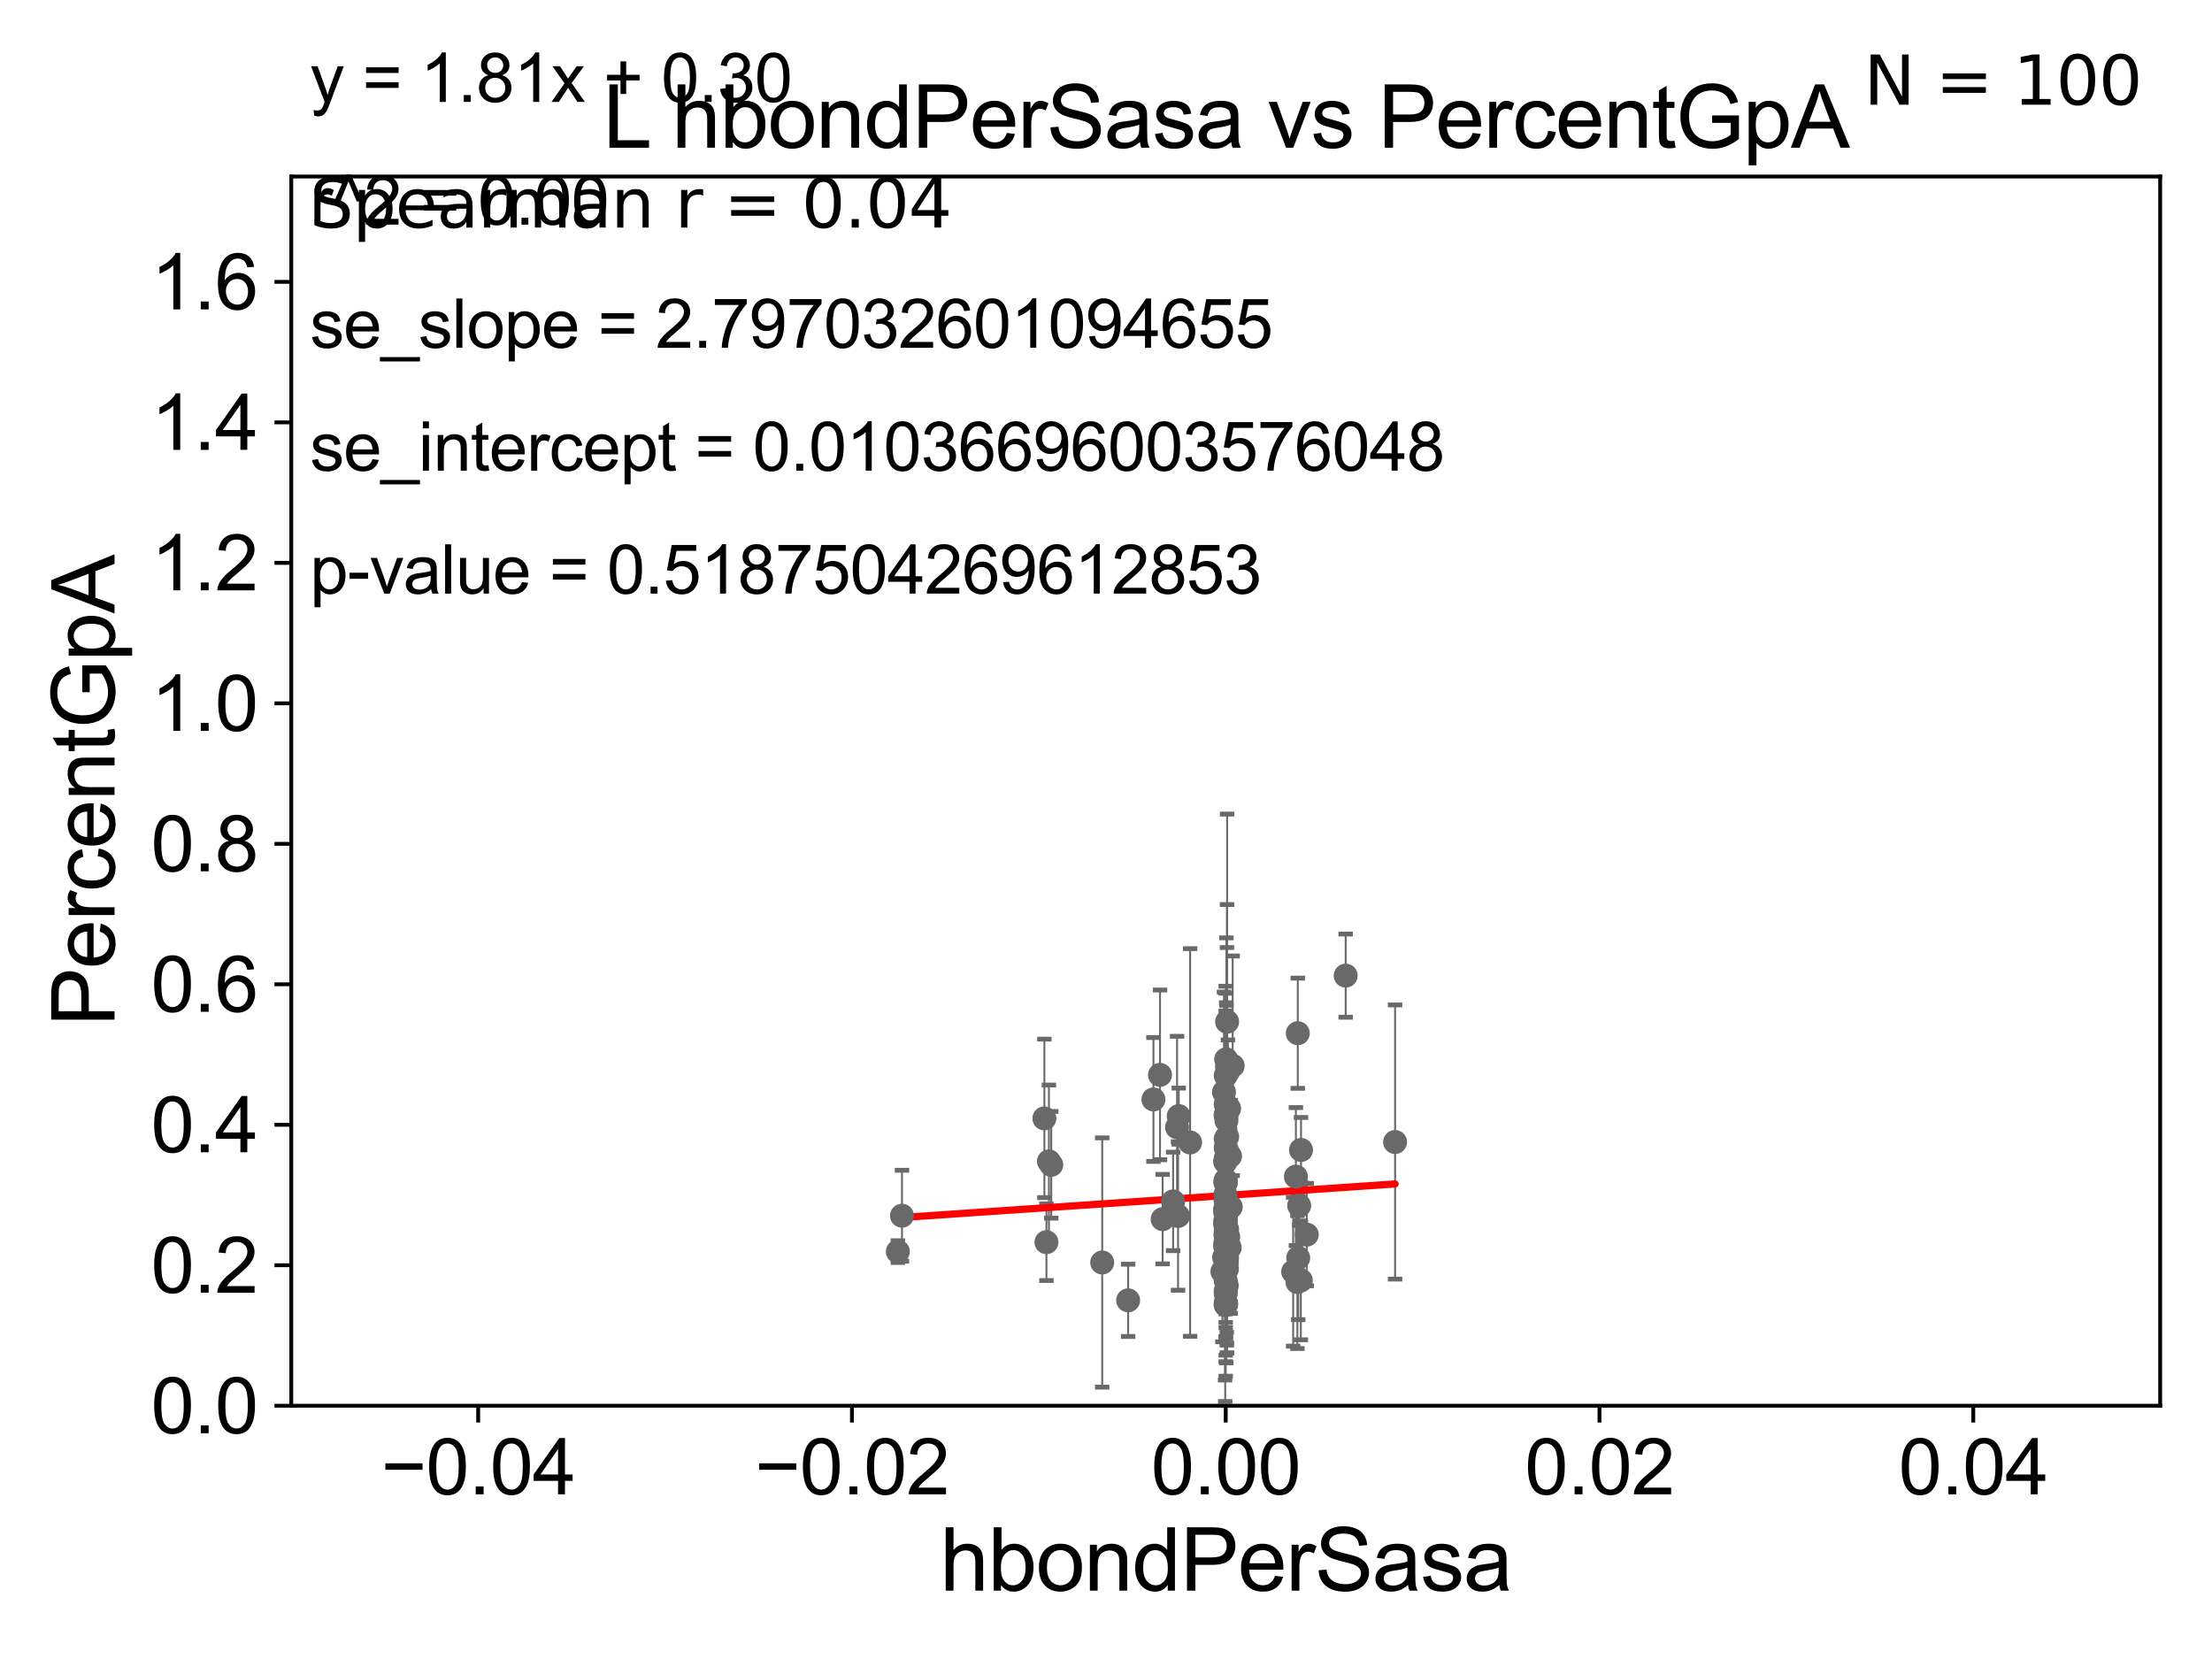 <?xml version="1.0" encoding="utf-8" standalone="no"?>
<!DOCTYPE svg PUBLIC "-//W3C//DTD SVG 1.1//EN"
  "http://www.w3.org/Graphics/SVG/1.1/DTD/svg11.dtd">
<svg xmlns:xlink="http://www.w3.org/1999/xlink" width="460.8pt" height="345.6pt" viewBox="0 0 460.8 345.6" xmlns="http://www.w3.org/2000/svg" version="1.1">
 <defs>
  <style type="text/css">*{stroke-linejoin: round; stroke-linecap: butt}</style>
 </defs>
 <g id="figure_1">
  <g id="patch_1">
   <path d="M 0 345.6 
L 460.8 345.6 
L 460.8 0 
L 0 0 
z
" style="fill: #ffffff"/>
  </g>
  <g id="axes_1">
   <g id="patch_2">
    <path d="M 60.68 292.84 
L 450 292.84 
L 450 36.775 
L 60.68 36.775 
z
" style="fill: #ffffff"/>
   </g>
   <g id="PathCollection_1">
    <defs>
     <path id="mb22ee01797" d="M 0 1.118 
C 0.297 1.118 0.581 1 0.791 0.791 
C 1 0.581 1.118 0.297 1.118 0 
C 1.118 -0.297 1 -0.581 0.791 -0.791 
C 0.581 -1 0.297 -1.118 0 -1.118 
C -0.297 -1.118 -0.581 -1 -0.791 -0.791 
C -1 -0.581 -1.118 -0.297 -1.118 0 
C -1.118 0.297 -1 0.581 -0.791 0.791 
C -0.581 1 -0.297 1.118 0 1.118 
z
" style="stroke: #696969"/>
    </defs>
    <g clip-path="url(#p53ca1dbb1a)">
     <use xlink:href="#mb22ee01797" x="218.512" y="241.934" style="fill: #696969; stroke: #696969"/>
     <use xlink:href="#mb22ee01797" x="255.34" y="239.066" style="fill: #696969; stroke: #696969"/>
     <use xlink:href="#mb22ee01797" x="256.392" y="251.415" style="fill: #696969; stroke: #696969"/>
     <use xlink:href="#mb22ee01797" x="255.615" y="262.075" style="fill: #696969; stroke: #696969"/>
     <use xlink:href="#mb22ee01797" x="255.34" y="258.632" style="fill: #696969; stroke: #696969"/>
     <use xlink:href="#mb22ee01797" x="255.861" y="257.665" style="fill: #696969; stroke: #696969"/>
     <use xlink:href="#mb22ee01797" x="255.34" y="252.869" style="fill: #696969; stroke: #696969"/>
     <use xlink:href="#mb22ee01797" x="244.381" y="250.274" style="fill: #696969; stroke: #696969"/>
     <use xlink:href="#mb22ee01797" x="255.628" y="256.094" style="fill: #696969; stroke: #696969"/>
     <use xlink:href="#mb22ee01797" x="255.34" y="262.405" style="fill: #696969; stroke: #696969"/>
     <use xlink:href="#mb22ee01797" x="255.34" y="251.594" style="fill: #696969; stroke: #696969"/>
     <use xlink:href="#mb22ee01797" x="269.389" y="264.918" style="fill: #696969; stroke: #696969"/>
     <use xlink:href="#mb22ee01797" x="255.6" y="239.633" style="fill: #696969; stroke: #696969"/>
     <use xlink:href="#mb22ee01797" x="255.34" y="262.01" style="fill: #696969; stroke: #696969"/>
     <use xlink:href="#mb22ee01797" x="255.613" y="222.136" style="fill: #696969; stroke: #696969"/>
     <use xlink:href="#mb22ee01797" x="255.34" y="263.043" style="fill: #696969; stroke: #696969"/>
     <use xlink:href="#mb22ee01797" x="255.487" y="232.572" style="fill: #696969; stroke: #696969"/>
     <use xlink:href="#mb22ee01797" x="270.353" y="215.238" style="fill: #696969; stroke: #696969"/>
     <use xlink:href="#mb22ee01797" x="255.34" y="230.042" style="fill: #696969; stroke: #696969"/>
     <use xlink:href="#mb22ee01797" x="255.34" y="271.729" style="fill: #696969; stroke: #696969"/>
     <use xlink:href="#mb22ee01797" x="245.552" y="232.508" style="fill: #696969; stroke: #696969"/>
     <use xlink:href="#mb22ee01797" x="255.34" y="237.253" style="fill: #696969; stroke: #696969"/>
     <use xlink:href="#mb22ee01797" x="255.587" y="264.352" style="fill: #696969; stroke: #696969"/>
     <use xlink:href="#mb22ee01797" x="255.34" y="269.441" style="fill: #696969; stroke: #696969"/>
     <use xlink:href="#mb22ee01797" x="245.203" y="234.829" style="fill: #696969; stroke: #696969"/>
     <use xlink:href="#mb22ee01797" x="240.282" y="229.035" style="fill: #696969; stroke: #696969"/>
     <use xlink:href="#mb22ee01797" x="255.556" y="267.823" style="fill: #696969; stroke: #696969"/>
     <use xlink:href="#mb22ee01797" x="255.34" y="271.352" style="fill: #696969; stroke: #696969"/>
     <use xlink:href="#mb22ee01797" x="255.664" y="241.061" style="fill: #696969; stroke: #696969"/>
     <use xlink:href="#mb22ee01797" x="255.2" y="252.045" style="fill: #696969; stroke: #696969"/>
     <use xlink:href="#mb22ee01797" x="187.901" y="253.254" style="fill: #696969; stroke: #696969"/>
     <use xlink:href="#mb22ee01797" x="255.645" y="236.801" style="fill: #696969; stroke: #696969"/>
     <use xlink:href="#mb22ee01797" x="255.563" y="263.007" style="fill: #696969; stroke: #696969"/>
     <use xlink:href="#mb22ee01797" x="255.344" y="251.568" style="fill: #696969; stroke: #696969"/>
     <use xlink:href="#mb22ee01797" x="217.993" y="258.768" style="fill: #696969; stroke: #696969"/>
     <use xlink:href="#mb22ee01797" x="235.011" y="270.882" style="fill: #696969; stroke: #696969"/>
     <use xlink:href="#mb22ee01797" x="242.197" y="253.967" style="fill: #696969; stroke: #696969"/>
     <use xlink:href="#mb22ee01797" x="255.433" y="220.673" style="fill: #696969; stroke: #696969"/>
     <use xlink:href="#mb22ee01797" x="245.411" y="253.312" style="fill: #696969; stroke: #696969"/>
     <use xlink:href="#mb22ee01797" x="255.34" y="252.991" style="fill: #696969; stroke: #696969"/>
     <use xlink:href="#mb22ee01797" x="255.34" y="256.866" style="fill: #696969; stroke: #696969"/>
     <use xlink:href="#mb22ee01797" x="255.225" y="241.991" style="fill: #696969; stroke: #696969"/>
     <use xlink:href="#mb22ee01797" x="241.651" y="223.915" style="fill: #696969; stroke: #696969"/>
     <use xlink:href="#mb22ee01797" x="255.34" y="253.941" style="fill: #696969; stroke: #696969"/>
     <use xlink:href="#mb22ee01797" x="255.802" y="223.262" style="fill: #696969; stroke: #696969"/>
     <use xlink:href="#mb22ee01797" x="256.169" y="259.913" style="fill: #696969; stroke: #696969"/>
     <use xlink:href="#mb22ee01797" x="255.265" y="254.347" style="fill: #696969; stroke: #696969"/>
     <use xlink:href="#mb22ee01797" x="270.444" y="262.035" style="fill: #696969; stroke: #696969"/>
     <use xlink:href="#mb22ee01797" x="218.998" y="242.651" style="fill: #696969; stroke: #696969"/>
     <use xlink:href="#mb22ee01797" x="255.34" y="246.435" style="fill: #696969; stroke: #696969"/>
     <use xlink:href="#mb22ee01797" x="255.456" y="271.66" style="fill: #696969; stroke: #696969"/>
     <use xlink:href="#mb22ee01797" x="255.34" y="246.304" style="fill: #696969; stroke: #696969"/>
     <use xlink:href="#mb22ee01797" x="255.34" y="258.511" style="fill: #696969; stroke: #696969"/>
     <use xlink:href="#mb22ee01797" x="255.63" y="260.63" style="fill: #696969; stroke: #696969"/>
     <use xlink:href="#mb22ee01797" x="271.025" y="239.556" style="fill: #696969; stroke: #696969"/>
     <use xlink:href="#mb22ee01797" x="255.34" y="256.194" style="fill: #696969; stroke: #696969"/>
     <use xlink:href="#mb22ee01797" x="255.34" y="232.272" style="fill: #696969; stroke: #696969"/>
     <use xlink:href="#mb22ee01797" x="255.653" y="252.041" style="fill: #696969; stroke: #696969"/>
     <use xlink:href="#mb22ee01797" x="255.34" y="250.132" style="fill: #696969; stroke: #696969"/>
     <use xlink:href="#mb22ee01797" x="254.647" y="264.89" style="fill: #696969; stroke: #696969"/>
     <use xlink:href="#mb22ee01797" x="255.47" y="252.871" style="fill: #696969; stroke: #696969"/>
     <use xlink:href="#mb22ee01797" x="255.34" y="260.105" style="fill: #696969; stroke: #696969"/>
     <use xlink:href="#mb22ee01797" x="255.34" y="232.291" style="fill: #696969; stroke: #696969"/>
     <use xlink:href="#mb22ee01797" x="255.205" y="259.41" style="fill: #696969; stroke: #696969"/>
     <use xlink:href="#mb22ee01797" x="255.01" y="261.941" style="fill: #696969; stroke: #696969"/>
     <use xlink:href="#mb22ee01797" x="270.277" y="267.078" style="fill: #696969; stroke: #696969"/>
     <use xlink:href="#mb22ee01797" x="255.34" y="245.828" style="fill: #696969; stroke: #696969"/>
     <use xlink:href="#mb22ee01797" x="269.957" y="245.109" style="fill: #696969; stroke: #696969"/>
     <use xlink:href="#mb22ee01797" x="229.608" y="263.003" style="fill: #696969; stroke: #696969"/>
     <use xlink:href="#mb22ee01797" x="256.238" y="240.841" style="fill: #696969; stroke: #696969"/>
     <use xlink:href="#mb22ee01797" x="255.34" y="224.046" style="fill: #696969; stroke: #696969"/>
     <use xlink:href="#mb22ee01797" x="255.34" y="250.151" style="fill: #696969; stroke: #696969"/>
     <use xlink:href="#mb22ee01797" x="290.62" y="237.902" style="fill: #696969; stroke: #696969"/>
     <use xlink:href="#mb22ee01797" x="255.312" y="242.017" style="fill: #696969; stroke: #696969"/>
     <use xlink:href="#mb22ee01797" x="255.629" y="212.841" style="fill: #696969; stroke: #696969"/>
     <use xlink:href="#mb22ee01797" x="270.988" y="266.729" style="fill: #696969; stroke: #696969"/>
     <use xlink:href="#mb22ee01797" x="187.035" y="260.73" style="fill: #696969; stroke: #696969"/>
     <use xlink:href="#mb22ee01797" x="255.34" y="254.352" style="fill: #696969; stroke: #696969"/>
     <use xlink:href="#mb22ee01797" x="255.289" y="257.264" style="fill: #696969; stroke: #696969"/>
     <use xlink:href="#mb22ee01797" x="255.209" y="255" style="fill: #696969; stroke: #696969"/>
     <use xlink:href="#mb22ee01797" x="256.043" y="230.927" style="fill: #696969; stroke: #696969"/>
     <use xlink:href="#mb22ee01797" x="255.34" y="271.869" style="fill: #696969; stroke: #696969"/>
     <use xlink:href="#mb22ee01797" x="272.223" y="257.195" style="fill: #696969; stroke: #696969"/>
     <use xlink:href="#mb22ee01797" x="255.233" y="252.247" style="fill: #696969; stroke: #696969"/>
     <use xlink:href="#mb22ee01797" x="247.925" y="237.999" style="fill: #696969; stroke: #696969"/>
     <use xlink:href="#mb22ee01797" x="255.34" y="259.734" style="fill: #696969; stroke: #696969"/>
     <use xlink:href="#mb22ee01797" x="270.648" y="251.144" style="fill: #696969; stroke: #696969"/>
     <use xlink:href="#mb22ee01797" x="255.34" y="266.783" style="fill: #696969; stroke: #696969"/>
     <use xlink:href="#mb22ee01797" x="255.34" y="268.894" style="fill: #696969; stroke: #696969"/>
     <use xlink:href="#mb22ee01797" x="255.489" y="233.413" style="fill: #696969; stroke: #696969"/>
     <use xlink:href="#mb22ee01797" x="255.34" y="241.343" style="fill: #696969; stroke: #696969"/>
     <use xlink:href="#mb22ee01797" x="280.329" y="203.239" style="fill: #696969; stroke: #696969"/>
     <use xlink:href="#mb22ee01797" x="255.999" y="259.543" style="fill: #696969; stroke: #696969"/>
     <use xlink:href="#mb22ee01797" x="255.251" y="246.186" style="fill: #696969; stroke: #696969"/>
     <use xlink:href="#mb22ee01797" x="256.789" y="222.029" style="fill: #696969; stroke: #696969"/>
     <use xlink:href="#mb22ee01797" x="255.279" y="248.845" style="fill: #696969; stroke: #696969"/>
     <use xlink:href="#mb22ee01797" x="255.34" y="260.133" style="fill: #696969; stroke: #696969"/>
     <use xlink:href="#mb22ee01797" x="254.979" y="227.51" style="fill: #696969; stroke: #696969"/>
     <use xlink:href="#mb22ee01797" x="217.564" y="232.979" style="fill: #696969; stroke: #696969"/>
     <use xlink:href="#mb22ee01797" x="255.536" y="259.567" style="fill: #696969; stroke: #696969"/>
    </g>
   </g>
   <g id="matplotlib.axis_1">
    <g id="xtick_1">
     <g id="line2d_1">
      <defs>
       <path id="md18dbe553b" d="M 0 0 
L 0 3.5 
" style="stroke: #000000; stroke-width: 0.8"/>
      </defs>
      <g>
       <use xlink:href="#md18dbe553b" x="99.612" y="292.84" style="stroke: #000000; stroke-width: 0.8"/>
      </g>
     </g>
     <g id="text_1">
      <!-- −0.04 -->
      <g transform="translate(79.371 311.293)scale(0.16 -0.16)">
       <defs>
        <path id="ArialMT-2212" d="M 3381 1997 
L 356 1997 
L 356 2522 
L 3381 2522 
L 3381 1997 
z
" transform="scale(0.016)"/>
        <path id="ArialMT-30" d="M 266 2259 
Q 266 3072 433 3567 
Q 600 4063 929 4331 
Q 1259 4600 1759 4600 
Q 2128 4600 2406 4451 
Q 2684 4303 2865 4023 
Q 3047 3744 3150 3342 
Q 3253 2941 3253 2259 
Q 3253 1453 3087 958 
Q 2922 463 2592 192 
Q 2263 -78 1759 -78 
Q 1097 -78 719 397 
Q 266 969 266 2259 
z
M 844 2259 
Q 844 1131 1108 757 
Q 1372 384 1759 384 
Q 2147 384 2411 759 
Q 2675 1134 2675 2259 
Q 2675 3391 2411 3762 
Q 2147 4134 1753 4134 
Q 1366 4134 1134 3806 
Q 844 3388 844 2259 
z
" transform="scale(0.016)"/>
        <path id="ArialMT-2e" d="M 581 0 
L 581 641 
L 1222 641 
L 1222 0 
L 581 0 
z
" transform="scale(0.016)"/>
        <path id="ArialMT-34" d="M 2069 0 
L 2069 1097 
L 81 1097 
L 81 1613 
L 2172 4581 
L 2631 4581 
L 2631 1613 
L 3250 1613 
L 3250 1097 
L 2631 1097 
L 2631 0 
L 2069 0 
z
M 2069 1613 
L 2069 3678 
L 634 1613 
L 2069 1613 
z
" transform="scale(0.016)"/>
       </defs>
       <use xlink:href="#ArialMT-2212"/>
       <use xlink:href="#ArialMT-30" x="58.398"/>
       <use xlink:href="#ArialMT-2e" x="114.014"/>
       <use xlink:href="#ArialMT-30" x="141.797"/>
       <use xlink:href="#ArialMT-34" x="197.412"/>
      </g>
     </g>
    </g>
    <g id="xtick_2">
     <g id="line2d_2">
      <g>
       <use xlink:href="#md18dbe553b" x="177.476" y="292.84" style="stroke: #000000; stroke-width: 0.8"/>
      </g>
     </g>
     <g id="text_2">
      <!-- −0.02 -->
      <g transform="translate(157.235 311.293)scale(0.16 -0.16)">
       <defs>
        <path id="ArialMT-32" d="M 3222 541 
L 3222 0 
L 194 0 
Q 188 203 259 391 
Q 375 700 629 1000 
Q 884 1300 1366 1694 
Q 2113 2306 2375 2664 
Q 2638 3022 2638 3341 
Q 2638 3675 2398 3904 
Q 2159 4134 1775 4134 
Q 1369 4134 1125 3890 
Q 881 3647 878 3216 
L 300 3275 
Q 359 3922 746 4261 
Q 1134 4600 1788 4600 
Q 2447 4600 2831 4234 
Q 3216 3869 3216 3328 
Q 3216 3053 3103 2787 
Q 2991 2522 2730 2228 
Q 2469 1934 1863 1422 
Q 1356 997 1212 845 
Q 1069 694 975 541 
L 3222 541 
z
" transform="scale(0.016)"/>
       </defs>
       <use xlink:href="#ArialMT-2212"/>
       <use xlink:href="#ArialMT-30" x="58.398"/>
       <use xlink:href="#ArialMT-2e" x="114.014"/>
       <use xlink:href="#ArialMT-30" x="141.797"/>
       <use xlink:href="#ArialMT-32" x="197.412"/>
      </g>
     </g>
    </g>
    <g id="xtick_3">
     <g id="line2d_3">
      <g>
       <use xlink:href="#md18dbe553b" x="255.34" y="292.84" style="stroke: #000000; stroke-width: 0.8"/>
      </g>
     </g>
     <g id="text_3">
      <!-- 0.00 -->
      <g transform="translate(239.771 311.293)scale(0.16 -0.16)">
       <use xlink:href="#ArialMT-30"/>
       <use xlink:href="#ArialMT-2e" x="55.615"/>
       <use xlink:href="#ArialMT-30" x="83.398"/>
       <use xlink:href="#ArialMT-30" x="139.014"/>
      </g>
     </g>
    </g>
    <g id="xtick_4">
     <g id="line2d_4">
      <g>
       <use xlink:href="#md18dbe553b" x="333.204" y="292.84" style="stroke: #000000; stroke-width: 0.8"/>
      </g>
     </g>
     <g id="text_4">
      <!-- 0.02 -->
      <g transform="translate(317.635 311.293)scale(0.16 -0.16)">
       <use xlink:href="#ArialMT-30"/>
       <use xlink:href="#ArialMT-2e" x="55.615"/>
       <use xlink:href="#ArialMT-30" x="83.398"/>
       <use xlink:href="#ArialMT-32" x="139.014"/>
      </g>
     </g>
    </g>
    <g id="xtick_5">
     <g id="line2d_5">
      <g>
       <use xlink:href="#md18dbe553b" x="411.068" y="292.84" style="stroke: #000000; stroke-width: 0.8"/>
      </g>
     </g>
     <g id="text_5">
      <!-- 0.04 -->
      <g transform="translate(395.499 311.293)scale(0.16 -0.16)">
       <use xlink:href="#ArialMT-30"/>
       <use xlink:href="#ArialMT-2e" x="55.615"/>
       <use xlink:href="#ArialMT-30" x="83.398"/>
       <use xlink:href="#ArialMT-34" x="139.014"/>
      </g>
     </g>
    </g>
    <g id="text_6">
     <!-- hbondPerSasa -->
     <g transform="translate(195.798 331.357)scale(0.18 -0.18)">
      <defs>
       <path id="ArialMT-68" d="M 422 0 
L 422 4581 
L 984 4581 
L 984 2938 
Q 1378 3394 1978 3394 
Q 2347 3394 2619 3248 
Q 2891 3103 3008 2847 
Q 3125 2591 3125 2103 
L 3125 0 
L 2563 0 
L 2563 2103 
Q 2563 2525 2380 2717 
Q 2197 2909 1863 2909 
Q 1613 2909 1392 2779 
Q 1172 2650 1078 2428 
Q 984 2206 984 1816 
L 984 0 
L 422 0 
z
" transform="scale(0.016)"/>
       <path id="ArialMT-62" d="M 941 0 
L 419 0 
L 419 4581 
L 981 4581 
L 981 2947 
Q 1338 3394 1891 3394 
Q 2197 3394 2470 3270 
Q 2744 3147 2920 2923 
Q 3097 2700 3197 2384 
Q 3297 2069 3297 1709 
Q 3297 856 2875 390 
Q 2453 -75 1863 -75 
Q 1275 -75 941 416 
L 941 0 
z
M 934 1684 
Q 934 1088 1097 822 
Q 1363 388 1816 388 
Q 2184 388 2453 708 
Q 2722 1028 2722 1663 
Q 2722 2313 2464 2622 
Q 2206 2931 1841 2931 
Q 1472 2931 1203 2611 
Q 934 2291 934 1684 
z
" transform="scale(0.016)"/>
       <path id="ArialMT-6f" d="M 213 1659 
Q 213 2581 725 3025 
Q 1153 3394 1769 3394 
Q 2453 3394 2887 2945 
Q 3322 2497 3322 1706 
Q 3322 1066 3130 698 
Q 2938 331 2570 128 
Q 2203 -75 1769 -75 
Q 1072 -75 642 372 
Q 213 819 213 1659 
z
M 791 1659 
Q 791 1022 1069 705 
Q 1347 388 1769 388 
Q 2188 388 2466 706 
Q 2744 1025 2744 1678 
Q 2744 2294 2464 2611 
Q 2184 2928 1769 2928 
Q 1347 2928 1069 2612 
Q 791 2297 791 1659 
z
" transform="scale(0.016)"/>
       <path id="ArialMT-6e" d="M 422 0 
L 422 3319 
L 928 3319 
L 928 2847 
Q 1294 3394 1984 3394 
Q 2284 3394 2536 3286 
Q 2788 3178 2913 3003 
Q 3038 2828 3088 2588 
Q 3119 2431 3119 2041 
L 3119 0 
L 2556 0 
L 2556 2019 
Q 2556 2363 2490 2533 
Q 2425 2703 2258 2804 
Q 2091 2906 1866 2906 
Q 1506 2906 1245 2678 
Q 984 2450 984 1813 
L 984 0 
L 422 0 
z
" transform="scale(0.016)"/>
       <path id="ArialMT-64" d="M 2575 0 
L 2575 419 
Q 2259 -75 1647 -75 
Q 1250 -75 917 144 
Q 584 363 401 755 
Q 219 1147 219 1656 
Q 219 2153 384 2558 
Q 550 2963 881 3178 
Q 1213 3394 1622 3394 
Q 1922 3394 2156 3267 
Q 2391 3141 2538 2938 
L 2538 4581 
L 3097 4581 
L 3097 0 
L 2575 0 
z
M 797 1656 
Q 797 1019 1065 703 
Q 1334 388 1700 388 
Q 2069 388 2326 689 
Q 2584 991 2584 1609 
Q 2584 2291 2321 2609 
Q 2059 2928 1675 2928 
Q 1300 2928 1048 2622 
Q 797 2316 797 1656 
z
" transform="scale(0.016)"/>
       <path id="ArialMT-50" d="M 494 0 
L 494 4581 
L 2222 4581 
Q 2678 4581 2919 4538 
Q 3256 4481 3484 4323 
Q 3713 4166 3852 3881 
Q 3991 3597 3991 3256 
Q 3991 2672 3619 2267 
Q 3247 1863 2275 1863 
L 1100 1863 
L 1100 0 
L 494 0 
z
M 1100 2403 
L 2284 2403 
Q 2872 2403 3119 2622 
Q 3366 2841 3366 3238 
Q 3366 3525 3220 3729 
Q 3075 3934 2838 4000 
Q 2684 4041 2272 4041 
L 1100 4041 
L 1100 2403 
z
" transform="scale(0.016)"/>
       <path id="ArialMT-65" d="M 2694 1069 
L 3275 997 
Q 3138 488 2766 206 
Q 2394 -75 1816 -75 
Q 1088 -75 661 373 
Q 234 822 234 1631 
Q 234 2469 665 2931 
Q 1097 3394 1784 3394 
Q 2450 3394 2872 2941 
Q 3294 2488 3294 1666 
Q 3294 1616 3291 1516 
L 816 1516 
Q 847 969 1125 678 
Q 1403 388 1819 388 
Q 2128 388 2347 550 
Q 2566 713 2694 1069 
z
M 847 1978 
L 2700 1978 
Q 2663 2397 2488 2606 
Q 2219 2931 1791 2931 
Q 1403 2931 1139 2672 
Q 875 2413 847 1978 
z
" transform="scale(0.016)"/>
       <path id="ArialMT-72" d="M 416 0 
L 416 3319 
L 922 3319 
L 922 2816 
Q 1116 3169 1280 3281 
Q 1444 3394 1641 3394 
Q 1925 3394 2219 3213 
L 2025 2691 
Q 1819 2813 1613 2813 
Q 1428 2813 1281 2702 
Q 1134 2591 1072 2394 
Q 978 2094 978 1738 
L 978 0 
L 416 0 
z
" transform="scale(0.016)"/>
       <path id="ArialMT-53" d="M 288 1472 
L 859 1522 
Q 900 1178 1048 958 
Q 1197 738 1509 602 
Q 1822 466 2213 466 
Q 2559 466 2825 569 
Q 3091 672 3220 851 
Q 3350 1031 3350 1244 
Q 3350 1459 3225 1620 
Q 3100 1781 2813 1891 
Q 2628 1963 1997 2114 
Q 1366 2266 1113 2400 
Q 784 2572 623 2826 
Q 463 3081 463 3397 
Q 463 3744 659 4045 
Q 856 4347 1234 4503 
Q 1613 4659 2075 4659 
Q 2584 4659 2973 4495 
Q 3363 4331 3572 4012 
Q 3781 3694 3797 3291 
L 3216 3247 
Q 3169 3681 2898 3903 
Q 2628 4125 2100 4125 
Q 1550 4125 1298 3923 
Q 1047 3722 1047 3438 
Q 1047 3191 1225 3031 
Q 1400 2872 2139 2705 
Q 2878 2538 3153 2413 
Q 3553 2228 3743 1945 
Q 3934 1663 3934 1294 
Q 3934 928 3725 604 
Q 3516 281 3123 101 
Q 2731 -78 2241 -78 
Q 1619 -78 1198 103 
Q 778 284 539 648 
Q 300 1013 288 1472 
z
" transform="scale(0.016)"/>
       <path id="ArialMT-61" d="M 2588 409 
Q 2275 144 1986 34 
Q 1697 -75 1366 -75 
Q 819 -75 525 192 
Q 231 459 231 875 
Q 231 1119 342 1320 
Q 453 1522 633 1644 
Q 813 1766 1038 1828 
Q 1203 1872 1538 1913 
Q 2219 1994 2541 2106 
Q 2544 2222 2544 2253 
Q 2544 2597 2384 2738 
Q 2169 2928 1744 2928 
Q 1347 2928 1158 2789 
Q 969 2650 878 2297 
L 328 2372 
Q 403 2725 575 2942 
Q 747 3159 1072 3276 
Q 1397 3394 1825 3394 
Q 2250 3394 2515 3294 
Q 2781 3194 2906 3042 
Q 3031 2891 3081 2659 
Q 3109 2516 3109 2141 
L 3109 1391 
Q 3109 606 3145 398 
Q 3181 191 3288 0 
L 2700 0 
Q 2613 175 2588 409 
z
M 2541 1666 
Q 2234 1541 1622 1453 
Q 1275 1403 1131 1340 
Q 988 1278 909 1158 
Q 831 1038 831 891 
Q 831 666 1001 516 
Q 1172 366 1500 366 
Q 1825 366 2078 508 
Q 2331 650 2450 897 
Q 2541 1088 2541 1459 
L 2541 1666 
z
" transform="scale(0.016)"/>
       <path id="ArialMT-73" d="M 197 991 
L 753 1078 
Q 800 744 1014 566 
Q 1228 388 1613 388 
Q 2000 388 2187 545 
Q 2375 703 2375 916 
Q 2375 1106 2209 1216 
Q 2094 1291 1634 1406 
Q 1016 1563 777 1677 
Q 538 1791 414 1992 
Q 291 2194 291 2438 
Q 291 2659 392 2848 
Q 494 3038 669 3163 
Q 800 3259 1026 3326 
Q 1253 3394 1513 3394 
Q 1903 3394 2198 3281 
Q 2494 3169 2634 2976 
Q 2775 2784 2828 2463 
L 2278 2388 
Q 2241 2644 2061 2787 
Q 1881 2931 1553 2931 
Q 1166 2931 1000 2803 
Q 834 2675 834 2503 
Q 834 2394 903 2306 
Q 972 2216 1119 2156 
Q 1203 2125 1616 2013 
Q 2213 1853 2448 1751 
Q 2684 1650 2818 1456 
Q 2953 1263 2953 975 
Q 2953 694 2789 445 
Q 2625 197 2315 61 
Q 2006 -75 1616 -75 
Q 969 -75 630 194 
Q 291 463 197 991 
z
" transform="scale(0.016)"/>
      </defs>
      <use xlink:href="#ArialMT-68"/>
      <use xlink:href="#ArialMT-62" x="55.615"/>
      <use xlink:href="#ArialMT-6f" x="111.23"/>
      <use xlink:href="#ArialMT-6e" x="166.846"/>
      <use xlink:href="#ArialMT-64" x="222.461"/>
      <use xlink:href="#ArialMT-50" x="278.076"/>
      <use xlink:href="#ArialMT-65" x="344.775"/>
      <use xlink:href="#ArialMT-72" x="400.391"/>
      <use xlink:href="#ArialMT-53" x="433.691"/>
      <use xlink:href="#ArialMT-61" x="500.391"/>
      <use xlink:href="#ArialMT-73" x="556.006"/>
      <use xlink:href="#ArialMT-61" x="606.006"/>
     </g>
    </g>
   </g>
   <g id="matplotlib.axis_2">
    <g id="ytick_1">
     <g id="line2d_6">
      <defs>
       <path id="m4547c29b8a" d="M 0 0 
L -3.5 0 
" style="stroke: #000000; stroke-width: 0.8"/>
      </defs>
      <g>
       <use xlink:href="#m4547c29b8a" x="60.68" y="292.84" style="stroke: #000000; stroke-width: 0.8"/>
      </g>
     </g>
     <g id="text_7">
      <!-- 0.0 -->
      <g transform="translate(31.44 298.566)scale(0.16 -0.16)">
       <use xlink:href="#ArialMT-30"/>
       <use xlink:href="#ArialMT-2e" x="55.615"/>
       <use xlink:href="#ArialMT-30" x="83.398"/>
      </g>
     </g>
    </g>
    <g id="ytick_2">
     <g id="line2d_7">
      <g>
       <use xlink:href="#m4547c29b8a" x="60.68" y="263.575" style="stroke: #000000; stroke-width: 0.8"/>
      </g>
     </g>
     <g id="text_8">
      <!-- 0.2 -->
      <g transform="translate(31.44 269.302)scale(0.16 -0.16)">
       <use xlink:href="#ArialMT-30"/>
       <use xlink:href="#ArialMT-2e" x="55.615"/>
       <use xlink:href="#ArialMT-32" x="83.398"/>
      </g>
     </g>
    </g>
    <g id="ytick_3">
     <g id="line2d_8">
      <g>
       <use xlink:href="#m4547c29b8a" x="60.68" y="234.311" style="stroke: #000000; stroke-width: 0.8"/>
      </g>
     </g>
     <g id="text_9">
      <!-- 0.4 -->
      <g transform="translate(31.44 240.037)scale(0.16 -0.16)">
       <use xlink:href="#ArialMT-30"/>
       <use xlink:href="#ArialMT-2e" x="55.615"/>
       <use xlink:href="#ArialMT-34" x="83.398"/>
      </g>
     </g>
    </g>
    <g id="ytick_4">
     <g id="line2d_9">
      <g>
       <use xlink:href="#m4547c29b8a" x="60.68" y="205.046" style="stroke: #000000; stroke-width: 0.8"/>
      </g>
     </g>
     <g id="text_10">
      <!-- 0.6 -->
      <g transform="translate(31.44 210.772)scale(0.16 -0.16)">
       <defs>
        <path id="ArialMT-36" d="M 3184 3459 
L 2625 3416 
Q 2550 3747 2413 3897 
Q 2184 4138 1850 4138 
Q 1581 4138 1378 3988 
Q 1113 3794 959 3422 
Q 806 3050 800 2363 
Q 1003 2672 1297 2822 
Q 1591 2972 1913 2972 
Q 2475 2972 2870 2558 
Q 3266 2144 3266 1488 
Q 3266 1056 3080 686 
Q 2894 316 2569 119 
Q 2244 -78 1831 -78 
Q 1128 -78 684 439 
Q 241 956 241 2144 
Q 241 3472 731 4075 
Q 1159 4600 1884 4600 
Q 2425 4600 2770 4297 
Q 3116 3994 3184 3459 
z
M 888 1484 
Q 888 1194 1011 928 
Q 1134 663 1356 523 
Q 1578 384 1822 384 
Q 2178 384 2434 671 
Q 2691 959 2691 1453 
Q 2691 1928 2437 2201 
Q 2184 2475 1800 2475 
Q 1419 2475 1153 2201 
Q 888 1928 888 1484 
z
" transform="scale(0.016)"/>
       </defs>
       <use xlink:href="#ArialMT-30"/>
       <use xlink:href="#ArialMT-2e" x="55.615"/>
       <use xlink:href="#ArialMT-36" x="83.398"/>
      </g>
     </g>
    </g>
    <g id="ytick_5">
     <g id="line2d_10">
      <g>
       <use xlink:href="#m4547c29b8a" x="60.68" y="175.782" style="stroke: #000000; stroke-width: 0.8"/>
      </g>
     </g>
     <g id="text_11">
      <!-- 0.8 -->
      <g transform="translate(31.44 181.508)scale(0.16 -0.16)">
       <defs>
        <path id="ArialMT-38" d="M 1131 2484 
Q 781 2613 612 2850 
Q 444 3088 444 3419 
Q 444 3919 803 4259 
Q 1163 4600 1759 4600 
Q 2359 4600 2725 4251 
Q 3091 3903 3091 3403 
Q 3091 3084 2923 2848 
Q 2756 2613 2416 2484 
Q 2838 2347 3058 2040 
Q 3278 1734 3278 1309 
Q 3278 722 2862 322 
Q 2447 -78 1769 -78 
Q 1091 -78 675 323 
Q 259 725 259 1325 
Q 259 1772 486 2073 
Q 713 2375 1131 2484 
z
M 1019 3438 
Q 1019 3113 1228 2906 
Q 1438 2700 1772 2700 
Q 2097 2700 2305 2904 
Q 2513 3109 2513 3406 
Q 2513 3716 2298 3927 
Q 2084 4138 1766 4138 
Q 1444 4138 1231 3931 
Q 1019 3725 1019 3438 
z
M 838 1322 
Q 838 1081 952 856 
Q 1066 631 1291 507 
Q 1516 384 1775 384 
Q 2178 384 2440 643 
Q 2703 903 2703 1303 
Q 2703 1709 2433 1975 
Q 2163 2241 1756 2241 
Q 1359 2241 1098 1978 
Q 838 1716 838 1322 
z
" transform="scale(0.016)"/>
       </defs>
       <use xlink:href="#ArialMT-30"/>
       <use xlink:href="#ArialMT-2e" x="55.615"/>
       <use xlink:href="#ArialMT-38" x="83.398"/>
      </g>
     </g>
    </g>
    <g id="ytick_6">
     <g id="line2d_11">
      <g>
       <use xlink:href="#m4547c29b8a" x="60.68" y="146.517" style="stroke: #000000; stroke-width: 0.8"/>
      </g>
     </g>
     <g id="text_12">
      <!-- 1.0 -->
      <g transform="translate(31.44 152.243)scale(0.16 -0.16)">
       <defs>
        <path id="ArialMT-31" d="M 2384 0 
L 1822 0 
L 1822 3584 
Q 1619 3391 1289 3197 
Q 959 3003 697 2906 
L 697 3450 
Q 1169 3672 1522 3987 
Q 1875 4303 2022 4600 
L 2384 4600 
L 2384 0 
z
" transform="scale(0.016)"/>
       </defs>
       <use xlink:href="#ArialMT-31"/>
       <use xlink:href="#ArialMT-2e" x="55.615"/>
       <use xlink:href="#ArialMT-30" x="83.398"/>
      </g>
     </g>
    </g>
    <g id="ytick_7">
     <g id="line2d_12">
      <g>
       <use xlink:href="#m4547c29b8a" x="60.68" y="117.252" style="stroke: #000000; stroke-width: 0.8"/>
      </g>
     </g>
     <g id="text_13">
      <!-- 1.2 -->
      <g transform="translate(31.44 122.979)scale(0.16 -0.16)">
       <use xlink:href="#ArialMT-31"/>
       <use xlink:href="#ArialMT-2e" x="55.615"/>
       <use xlink:href="#ArialMT-32" x="83.398"/>
      </g>
     </g>
    </g>
    <g id="ytick_8">
     <g id="line2d_13">
      <g>
       <use xlink:href="#m4547c29b8a" x="60.68" y="87.988" style="stroke: #000000; stroke-width: 0.8"/>
      </g>
     </g>
     <g id="text_14">
      <!-- 1.4 -->
      <g transform="translate(31.44 93.714)scale(0.16 -0.16)">
       <use xlink:href="#ArialMT-31"/>
       <use xlink:href="#ArialMT-2e" x="55.615"/>
       <use xlink:href="#ArialMT-34" x="83.398"/>
      </g>
     </g>
    </g>
    <g id="ytick_9">
     <g id="line2d_14">
      <g>
       <use xlink:href="#m4547c29b8a" x="60.68" y="58.723" style="stroke: #000000; stroke-width: 0.8"/>
      </g>
     </g>
     <g id="text_15">
      <!-- 1.6 -->
      <g transform="translate(31.44 64.45)scale(0.16 -0.16)">
       <use xlink:href="#ArialMT-31"/>
       <use xlink:href="#ArialMT-2e" x="55.615"/>
       <use xlink:href="#ArialMT-36" x="83.398"/>
      </g>
     </g>
    </g>
    <g id="text_16">
     <!-- PercentGpA -->
     <g transform="translate(23.863 213.831)rotate(-90)scale(0.18 -0.18)">
      <defs>
       <path id="ArialMT-63" d="M 2588 1216 
L 3141 1144 
Q 3050 572 2676 248 
Q 2303 -75 1759 -75 
Q 1078 -75 664 370 
Q 250 816 250 1647 
Q 250 2184 428 2587 
Q 606 2991 970 3192 
Q 1334 3394 1763 3394 
Q 2303 3394 2647 3120 
Q 2991 2847 3088 2344 
L 2541 2259 
Q 2463 2594 2264 2762 
Q 2066 2931 1784 2931 
Q 1359 2931 1093 2626 
Q 828 2322 828 1663 
Q 828 994 1084 691 
Q 1341 388 1753 388 
Q 2084 388 2306 591 
Q 2528 794 2588 1216 
z
" transform="scale(0.016)"/>
       <path id="ArialMT-74" d="M 1650 503 
L 1731 6 
Q 1494 -44 1306 -44 
Q 1000 -44 831 53 
Q 663 150 594 308 
Q 525 466 525 972 
L 525 2881 
L 113 2881 
L 113 3319 
L 525 3319 
L 525 4141 
L 1084 4478 
L 1084 3319 
L 1650 3319 
L 1650 2881 
L 1084 2881 
L 1084 941 
Q 1084 700 1114 631 
Q 1144 563 1211 522 
Q 1278 481 1403 481 
Q 1497 481 1650 503 
z
" transform="scale(0.016)"/>
       <path id="ArialMT-47" d="M 2638 1797 
L 2638 2334 
L 4578 2338 
L 4578 638 
Q 4131 281 3656 101 
Q 3181 -78 2681 -78 
Q 2006 -78 1454 211 
Q 903 500 622 1047 
Q 341 1594 341 2269 
Q 341 2938 620 3517 
Q 900 4097 1425 4378 
Q 1950 4659 2634 4659 
Q 3131 4659 3532 4498 
Q 3934 4338 4162 4050 
Q 4391 3763 4509 3300 
L 3963 3150 
Q 3859 3500 3706 3700 
Q 3553 3900 3268 4020 
Q 2984 4141 2638 4141 
Q 2222 4141 1919 4014 
Q 1616 3888 1430 3681 
Q 1244 3475 1141 3228 
Q 966 2803 966 2306 
Q 966 1694 1177 1281 
Q 1388 869 1791 669 
Q 2194 469 2647 469 
Q 3041 469 3416 620 
Q 3791 772 3984 944 
L 3984 1797 
L 2638 1797 
z
" transform="scale(0.016)"/>
       <path id="ArialMT-70" d="M 422 -1272 
L 422 3319 
L 934 3319 
L 934 2888 
Q 1116 3141 1344 3267 
Q 1572 3394 1897 3394 
Q 2322 3394 2647 3175 
Q 2972 2956 3137 2557 
Q 3303 2159 3303 1684 
Q 3303 1175 3120 767 
Q 2938 359 2589 142 
Q 2241 -75 1856 -75 
Q 1575 -75 1351 44 
Q 1128 163 984 344 
L 984 -1272 
L 422 -1272 
z
M 931 1641 
Q 931 1000 1190 694 
Q 1450 388 1819 388 
Q 2194 388 2461 705 
Q 2728 1022 2728 1688 
Q 2728 2322 2467 2637 
Q 2206 2953 1844 2953 
Q 1484 2953 1207 2617 
Q 931 2281 931 1641 
z
" transform="scale(0.016)"/>
       <path id="ArialMT-41" d="M -9 0 
L 1750 4581 
L 2403 4581 
L 4278 0 
L 3588 0 
L 3053 1388 
L 1138 1388 
L 634 0 
L -9 0 
z
M 1313 1881 
L 2866 1881 
L 2388 3150 
Q 2169 3728 2063 4100 
Q 1975 3659 1816 3225 
L 1313 1881 
z
" transform="scale(0.016)"/>
      </defs>
      <use xlink:href="#ArialMT-50"/>
      <use xlink:href="#ArialMT-65" x="66.699"/>
      <use xlink:href="#ArialMT-72" x="122.314"/>
      <use xlink:href="#ArialMT-63" x="155.615"/>
      <use xlink:href="#ArialMT-65" x="205.615"/>
      <use xlink:href="#ArialMT-6e" x="261.23"/>
      <use xlink:href="#ArialMT-74" x="316.846"/>
      <use xlink:href="#ArialMT-47" x="344.629"/>
      <use xlink:href="#ArialMT-70" x="422.412"/>
      <use xlink:href="#ArialMT-41" x="478.027"/>
     </g>
    </g>
   </g>
   <g id="LineCollection_1">
    <path d="M 218.512 257.835 
L 218.512 226.034 
" clip-path="url(#p53ca1dbb1a)" style="fill: none; stroke: #696969; stroke-width: 0.4"/>
    <path d="M 255.34 256.69 
L 255.34 221.441 
" clip-path="url(#p53ca1dbb1a)" style="fill: none; stroke: #696969; stroke-width: 0.4"/>
    <path d="M 256.392 273.587 
L 256.392 229.244 
" clip-path="url(#p53ca1dbb1a)" style="fill: none; stroke: #696969; stroke-width: 0.4"/>
    <path d="M 255.615 281.829 
L 255.615 242.322 
" clip-path="url(#p53ca1dbb1a)" style="fill: none; stroke: #696969; stroke-width: 0.4"/>
    <path d="M 255.34 268.908 
L 255.34 248.356 
" clip-path="url(#p53ca1dbb1a)" style="fill: none; stroke: #696969; stroke-width: 0.4"/>
    <path d="M 255.861 270.321 
L 255.861 245.01 
" clip-path="url(#p53ca1dbb1a)" style="fill: none; stroke: #696969; stroke-width: 0.4"/>
    <path d="M 255.34 264.144 
L 255.34 241.594 
" clip-path="url(#p53ca1dbb1a)" style="fill: none; stroke: #696969; stroke-width: 0.4"/>
    <path d="M 244.381 260.531 
L 244.381 240.018 
" clip-path="url(#p53ca1dbb1a)" style="fill: none; stroke: #696969; stroke-width: 0.4"/>
    <path d="M 255.628 272.236 
L 255.628 239.952 
" clip-path="url(#p53ca1dbb1a)" style="fill: none; stroke: #696969; stroke-width: 0.4"/>
    <path d="M 255.34 275.502 
L 255.34 249.307 
" clip-path="url(#p53ca1dbb1a)" style="fill: none; stroke: #696969; stroke-width: 0.4"/>
    <path d="M 255.34 259.884 
L 255.34 243.305 
" clip-path="url(#p53ca1dbb1a)" style="fill: none; stroke: #696969; stroke-width: 0.4"/>
    <path d="M 269.389 280.424 
L 269.389 249.412 
" clip-path="url(#p53ca1dbb1a)" style="fill: none; stroke: #696969; stroke-width: 0.4"/>
    <path d="M 255.6 281.882 
L 255.6 197.385 
" clip-path="url(#p53ca1dbb1a)" style="fill: none; stroke: #696969; stroke-width: 0.4"/>
    <path d="M 255.34 268.767 
L 255.34 255.254 
" clip-path="url(#p53ca1dbb1a)" style="fill: none; stroke: #696969; stroke-width: 0.4"/>
    <path d="M 255.613 255.839 
L 255.613 188.433 
" clip-path="url(#p53ca1dbb1a)" style="fill: none; stroke: #696969; stroke-width: 0.4"/>
    <path d="M 255.34 266.095 
L 255.34 259.991 
" clip-path="url(#p53ca1dbb1a)" style="fill: none; stroke: #696969; stroke-width: 0.4"/>
    <path d="M 255.487 255.734 
L 255.487 209.411 
" clip-path="url(#p53ca1dbb1a)" style="fill: none; stroke: #696969; stroke-width: 0.4"/>
    <path d="M 270.353 226.716 
L 270.353 203.759 
" clip-path="url(#p53ca1dbb1a)" style="fill: none; stroke: #696969; stroke-width: 0.4"/>
    <path d="M 255.34 253.172 
L 255.34 206.911 
" clip-path="url(#p53ca1dbb1a)" style="fill: none; stroke: #696969; stroke-width: 0.4"/>
    <path d="M 255.34 278.679 
L 255.34 264.778 
" clip-path="url(#p53ca1dbb1a)" style="fill: none; stroke: #696969; stroke-width: 0.4"/>
    <path d="M 245.552 238.349 
L 245.552 226.668 
" clip-path="url(#p53ca1dbb1a)" style="fill: none; stroke: #696969; stroke-width: 0.4"/>
    <path d="M 255.34 246.469 
L 255.34 228.036 
" clip-path="url(#p53ca1dbb1a)" style="fill: none; stroke: #696969; stroke-width: 0.4"/>
    <path d="M 255.587 279.767 
L 255.587 248.938 
" clip-path="url(#p53ca1dbb1a)" style="fill: none; stroke: #696969; stroke-width: 0.4"/>
    <path d="M 255.34 282.303 
L 255.34 256.578 
" clip-path="url(#p53ca1dbb1a)" style="fill: none; stroke: #696969; stroke-width: 0.4"/>
    <path d="M 245.203 253.778 
L 245.203 215.881 
" clip-path="url(#p53ca1dbb1a)" style="fill: none; stroke: #696969; stroke-width: 0.4"/>
    <path d="M 240.282 241.938 
L 240.282 216.132 
" clip-path="url(#p53ca1dbb1a)" style="fill: none; stroke: #696969; stroke-width: 0.4"/>
    <path d="M 255.556 277.554 
L 255.556 258.093 
" clip-path="url(#p53ca1dbb1a)" style="fill: none; stroke: #696969; stroke-width: 0.4"/>
    <path d="M 255.34 278.743 
L 255.34 263.961 
" clip-path="url(#p53ca1dbb1a)" style="fill: none; stroke: #696969; stroke-width: 0.4"/>
    <path d="M 255.664 250.273 
L 255.664 231.849 
" clip-path="url(#p53ca1dbb1a)" style="fill: none; stroke: #696969; stroke-width: 0.4"/>
    <path d="M 255.2 259.556 
L 255.2 244.534 
" clip-path="url(#p53ca1dbb1a)" style="fill: none; stroke: #696969; stroke-width: 0.4"/>
    <path d="M 187.901 262.723 
L 187.901 243.784 
" clip-path="url(#p53ca1dbb1a)" style="fill: none; stroke: #696969; stroke-width: 0.4"/>
    <path d="M 255.645 248.777 
L 255.645 224.825 
" clip-path="url(#p53ca1dbb1a)" style="fill: none; stroke: #696969; stroke-width: 0.4"/>
    <path d="M 255.563 280.203 
L 255.563 245.812 
" clip-path="url(#p53ca1dbb1a)" style="fill: none; stroke: #696969; stroke-width: 0.4"/>
    <path d="M 255.344 263.519 
L 255.344 239.616 
" clip-path="url(#p53ca1dbb1a)" style="fill: none; stroke: #696969; stroke-width: 0.4"/>
    <path d="M 217.993 266.75 
L 217.993 250.785 
" clip-path="url(#p53ca1dbb1a)" style="fill: none; stroke: #696969; stroke-width: 0.4"/>
    <path d="M 235.011 278.408 
L 235.011 263.356 
" clip-path="url(#p53ca1dbb1a)" style="fill: none; stroke: #696969; stroke-width: 0.4"/>
    <path d="M 242.197 263.286 
L 242.197 244.648 
" clip-path="url(#p53ca1dbb1a)" style="fill: none; stroke: #696969; stroke-width: 0.4"/>
    <path d="M 255.433 232.452 
L 255.433 208.893 
" clip-path="url(#p53ca1dbb1a)" style="fill: none; stroke: #696969; stroke-width: 0.4"/>
    <path d="M 245.411 268.777 
L 245.411 237.846 
" clip-path="url(#p53ca1dbb1a)" style="fill: none; stroke: #696969; stroke-width: 0.4"/>
    <path d="M 255.34 265.922 
L 255.34 240.06 
" clip-path="url(#p53ca1dbb1a)" style="fill: none; stroke: #696969; stroke-width: 0.4"/>
    <path d="M 255.34 264.014 
L 255.34 249.719 
" clip-path="url(#p53ca1dbb1a)" style="fill: none; stroke: #696969; stroke-width: 0.4"/>
    <path d="M 255.225 252.974 
L 255.225 231.008 
" clip-path="url(#p53ca1dbb1a)" style="fill: none; stroke: #696969; stroke-width: 0.4"/>
    <path d="M 241.651 241.594 
L 241.651 206.236 
" clip-path="url(#p53ca1dbb1a)" style="fill: none; stroke: #696969; stroke-width: 0.4"/>
    <path d="M 255.34 267.385 
L 255.34 240.497 
" clip-path="url(#p53ca1dbb1a)" style="fill: none; stroke: #696969; stroke-width: 0.4"/>
    <path d="M 255.802 229.891 
L 255.802 216.634 
" clip-path="url(#p53ca1dbb1a)" style="fill: none; stroke: #696969; stroke-width: 0.4"/>
    <path d="M 256.169 269.073 
L 256.169 250.753 
" clip-path="url(#p53ca1dbb1a)" style="fill: none; stroke: #696969; stroke-width: 0.4"/>
    <path d="M 255.265 269.064 
L 255.265 239.631 
" clip-path="url(#p53ca1dbb1a)" style="fill: none; stroke: #696969; stroke-width: 0.4"/>
    <path d="M 270.444 274.907 
L 270.444 249.164 
" clip-path="url(#p53ca1dbb1a)" style="fill: none; stroke: #696969; stroke-width: 0.4"/>
    <path d="M 218.998 253.762 
L 218.998 231.54 
" clip-path="url(#p53ca1dbb1a)" style="fill: none; stroke: #696969; stroke-width: 0.4"/>
    <path d="M 255.34 258.675 
L 255.34 234.195 
" clip-path="url(#p53ca1dbb1a)" style="fill: none; stroke: #696969; stroke-width: 0.4"/>
    <path d="M 255.456 283.912 
L 255.456 259.408 
" clip-path="url(#p53ca1dbb1a)" style="fill: none; stroke: #696969; stroke-width: 0.4"/>
    <path d="M 255.34 267.265 
L 255.34 225.344 
" clip-path="url(#p53ca1dbb1a)" style="fill: none; stroke: #696969; stroke-width: 0.4"/>
    <path d="M 255.34 264.631 
L 255.34 252.392 
" clip-path="url(#p53ca1dbb1a)" style="fill: none; stroke: #696969; stroke-width: 0.4"/>
    <path d="M 255.63 271.792 
L 255.63 249.468 
" clip-path="url(#p53ca1dbb1a)" style="fill: none; stroke: #696969; stroke-width: 0.4"/>
    <path d="M 271.025 246.322 
L 271.025 232.79 
" clip-path="url(#p53ca1dbb1a)" style="fill: none; stroke: #696969; stroke-width: 0.4"/>
    <path d="M 255.34 273.723 
L 255.34 238.666 
" clip-path="url(#p53ca1dbb1a)" style="fill: none; stroke: #696969; stroke-width: 0.4"/>
    <path d="M 255.34 253.941 
L 255.34 210.602 
" clip-path="url(#p53ca1dbb1a)" style="fill: none; stroke: #696969; stroke-width: 0.4"/>
    <path d="M 255.653 263.68 
L 255.653 240.402 
" clip-path="url(#p53ca1dbb1a)" style="fill: none; stroke: #696969; stroke-width: 0.4"/>
    <path d="M 255.34 259.893 
L 255.34 240.37 
" clip-path="url(#p53ca1dbb1a)" style="fill: none; stroke: #696969; stroke-width: 0.4"/>
    <path d="M 254.647 279.519 
L 254.647 250.26 
" clip-path="url(#p53ca1dbb1a)" style="fill: none; stroke: #696969; stroke-width: 0.4"/>
    <path d="M 255.47 265.075 
L 255.47 240.667 
" clip-path="url(#p53ca1dbb1a)" style="fill: none; stroke: #696969; stroke-width: 0.4"/>
    <path d="M 255.34 278.441 
L 255.34 241.768 
" clip-path="url(#p53ca1dbb1a)" style="fill: none; stroke: #696969; stroke-width: 0.4"/>
    <path d="M 255.34 244.625 
L 255.34 219.956 
" clip-path="url(#p53ca1dbb1a)" style="fill: none; stroke: #696969; stroke-width: 0.4"/>
    <path d="M 255.205 287.476 
L 255.205 231.343 
" clip-path="url(#p53ca1dbb1a)" style="fill: none; stroke: #696969; stroke-width: 0.4"/>
    <path d="M 255.01 271.65 
L 255.01 252.231 
" clip-path="url(#p53ca1dbb1a)" style="fill: none; stroke: #696969; stroke-width: 0.4"/>
    <path d="M 270.277 280.924 
L 270.277 253.232 
" clip-path="url(#p53ca1dbb1a)" style="fill: none; stroke: #696969; stroke-width: 0.4"/>
    <path d="M 255.34 260.704 
L 255.34 230.953 
" clip-path="url(#p53ca1dbb1a)" style="fill: none; stroke: #696969; stroke-width: 0.4"/>
    <path d="M 269.957 259.484 
L 269.957 230.733 
" clip-path="url(#p53ca1dbb1a)" style="fill: none; stroke: #696969; stroke-width: 0.4"/>
    <path d="M 229.608 288.965 
L 229.608 237.042 
" clip-path="url(#p53ca1dbb1a)" style="fill: none; stroke: #696969; stroke-width: 0.4"/>
    <path d="M 256.238 246.554 
L 256.238 235.127 
" clip-path="url(#p53ca1dbb1a)" style="fill: none; stroke: #696969; stroke-width: 0.4"/>
    <path d="M 255.34 242.642 
L 255.34 205.45 
" clip-path="url(#p53ca1dbb1a)" style="fill: none; stroke: #696969; stroke-width: 0.4"/>
    <path d="M 255.34 262.829 
L 255.34 237.474 
" clip-path="url(#p53ca1dbb1a)" style="fill: none; stroke: #696969; stroke-width: 0.4"/>
    <path d="M 290.62 266.457 
L 290.62 209.348 
" clip-path="url(#p53ca1dbb1a)" style="fill: none; stroke: #696969; stroke-width: 0.4"/>
    <path d="M 255.312 262.567 
L 255.312 221.468 
" clip-path="url(#p53ca1dbb1a)" style="fill: none; stroke: #696969; stroke-width: 0.4"/>
    <path d="M 255.629 256.096 
L 255.629 169.585 
" clip-path="url(#p53ca1dbb1a)" style="fill: none; stroke: #696969; stroke-width: 0.4"/>
    <path d="M 270.988 279.104 
L 270.988 254.354 
" clip-path="url(#p53ca1dbb1a)" style="fill: none; stroke: #696969; stroke-width: 0.4"/>
    <path d="M 187.035 262.991 
L 187.035 258.468 
" clip-path="url(#p53ca1dbb1a)" style="fill: none; stroke: #696969; stroke-width: 0.4"/>
    <path d="M 255.34 265.454 
L 255.34 243.251 
" clip-path="url(#p53ca1dbb1a)" style="fill: none; stroke: #696969; stroke-width: 0.4"/>
    <path d="M 255.289 271.295 
L 255.289 243.234 
" clip-path="url(#p53ca1dbb1a)" style="fill: none; stroke: #696969; stroke-width: 0.4"/>
    <path d="M 255.209 259.798 
L 255.209 250.201 
" clip-path="url(#p53ca1dbb1a)" style="fill: none; stroke: #696969; stroke-width: 0.4"/>
    <path d="M 256.043 239.419 
L 256.043 222.436 
" clip-path="url(#p53ca1dbb1a)" style="fill: none; stroke: #696969; stroke-width: 0.4"/>
    <path d="M 255.34 286.693 
L 255.34 257.045 
" clip-path="url(#p53ca1dbb1a)" style="fill: none; stroke: #696969; stroke-width: 0.4"/>
    <path d="M 272.223 267.856 
L 272.223 246.534 
" clip-path="url(#p53ca1dbb1a)" style="fill: none; stroke: #696969; stroke-width: 0.4"/>
    <path d="M 255.233 291.961 
L 255.233 212.534 
" clip-path="url(#p53ca1dbb1a)" style="fill: none; stroke: #696969; stroke-width: 0.4"/>
    <path d="M 247.925 278.378 
L 247.925 197.62 
" clip-path="url(#p53ca1dbb1a)" style="fill: none; stroke: #696969; stroke-width: 0.4"/>
    <path d="M 255.34 270.211 
L 255.34 249.257 
" clip-path="url(#p53ca1dbb1a)" style="fill: none; stroke: #696969; stroke-width: 0.4"/>
    <path d="M 270.648 255.268 
L 270.648 247.021 
" clip-path="url(#p53ca1dbb1a)" style="fill: none; stroke: #696969; stroke-width: 0.4"/>
    <path d="M 255.34 283.664 
L 255.34 249.903 
" clip-path="url(#p53ca1dbb1a)" style="fill: none; stroke: #696969; stroke-width: 0.4"/>
    <path d="M 255.34 276.59 
L 255.34 261.197 
" clip-path="url(#p53ca1dbb1a)" style="fill: none; stroke: #696969; stroke-width: 0.4"/>
    <path d="M 255.489 271.451 
L 255.489 195.376 
" clip-path="url(#p53ca1dbb1a)" style="fill: none; stroke: #696969; stroke-width: 0.4"/>
    <path d="M 255.34 258.314 
L 255.34 224.371 
" clip-path="url(#p53ca1dbb1a)" style="fill: none; stroke: #696969; stroke-width: 0.4"/>
    <path d="M 280.329 211.906 
L 280.329 194.572 
" clip-path="url(#p53ca1dbb1a)" style="fill: none; stroke: #696969; stroke-width: 0.4"/>
    <path d="M 255.999 265.293 
L 255.999 253.793 
" clip-path="url(#p53ca1dbb1a)" style="fill: none; stroke: #696969; stroke-width: 0.4"/>
    <path d="M 255.251 256.798 
L 255.251 235.575 
" clip-path="url(#p53ca1dbb1a)" style="fill: none; stroke: #696969; stroke-width: 0.4"/>
    <path d="M 256.789 244.904 
L 256.789 199.153 
" clip-path="url(#p53ca1dbb1a)" style="fill: none; stroke: #696969; stroke-width: 0.4"/>
    <path d="M 255.279 263.794 
L 255.279 233.897 
" clip-path="url(#p53ca1dbb1a)" style="fill: none; stroke: #696969; stroke-width: 0.4"/>
    <path d="M 255.34 267.566 
L 255.34 252.699 
" clip-path="url(#p53ca1dbb1a)" style="fill: none; stroke: #696969; stroke-width: 0.4"/>
    <path d="M 254.979 248.347 
L 254.979 206.673 
" clip-path="url(#p53ca1dbb1a)" style="fill: none; stroke: #696969; stroke-width: 0.4"/>
    <path d="M 217.564 249.483 
L 217.564 216.475 
" clip-path="url(#p53ca1dbb1a)" style="fill: none; stroke: #696969; stroke-width: 0.4"/>
    <path d="M 255.536 272.864 
L 255.536 246.271 
" clip-path="url(#p53ca1dbb1a)" style="fill: none; stroke: #696969; stroke-width: 0.4"/>
   </g>
   <g id="line2d_15">
    <defs>
     <path id="m0f62b4c767" d="M 1.5 0 
L -1.5 -0 
" style="stroke: #696969"/>
    </defs>
    <g clip-path="url(#p53ca1dbb1a)">
     <use xlink:href="#m0f62b4c767" x="218.512" y="257.835" style="fill: #696969; stroke: #696969"/>
     <use xlink:href="#m0f62b4c767" x="255.34" y="256.69" style="fill: #696969; stroke: #696969"/>
     <use xlink:href="#m0f62b4c767" x="256.392" y="273.587" style="fill: #696969; stroke: #696969"/>
     <use xlink:href="#m0f62b4c767" x="255.615" y="281.829" style="fill: #696969; stroke: #696969"/>
     <use xlink:href="#m0f62b4c767" x="255.34" y="268.908" style="fill: #696969; stroke: #696969"/>
     <use xlink:href="#m0f62b4c767" x="255.861" y="270.321" style="fill: #696969; stroke: #696969"/>
     <use xlink:href="#m0f62b4c767" x="255.34" y="264.144" style="fill: #696969; stroke: #696969"/>
     <use xlink:href="#m0f62b4c767" x="244.381" y="260.531" style="fill: #696969; stroke: #696969"/>
     <use xlink:href="#m0f62b4c767" x="255.628" y="272.236" style="fill: #696969; stroke: #696969"/>
     <use xlink:href="#m0f62b4c767" x="255.34" y="275.502" style="fill: #696969; stroke: #696969"/>
     <use xlink:href="#m0f62b4c767" x="255.34" y="259.884" style="fill: #696969; stroke: #696969"/>
     <use xlink:href="#m0f62b4c767" x="269.389" y="280.424" style="fill: #696969; stroke: #696969"/>
     <use xlink:href="#m0f62b4c767" x="255.6" y="281.882" style="fill: #696969; stroke: #696969"/>
     <use xlink:href="#m0f62b4c767" x="255.34" y="268.767" style="fill: #696969; stroke: #696969"/>
     <use xlink:href="#m0f62b4c767" x="255.613" y="255.839" style="fill: #696969; stroke: #696969"/>
     <use xlink:href="#m0f62b4c767" x="255.34" y="266.095" style="fill: #696969; stroke: #696969"/>
     <use xlink:href="#m0f62b4c767" x="255.487" y="255.734" style="fill: #696969; stroke: #696969"/>
     <use xlink:href="#m0f62b4c767" x="270.353" y="226.716" style="fill: #696969; stroke: #696969"/>
     <use xlink:href="#m0f62b4c767" x="255.34" y="253.172" style="fill: #696969; stroke: #696969"/>
     <use xlink:href="#m0f62b4c767" x="255.34" y="278.679" style="fill: #696969; stroke: #696969"/>
     <use xlink:href="#m0f62b4c767" x="245.552" y="238.349" style="fill: #696969; stroke: #696969"/>
     <use xlink:href="#m0f62b4c767" x="255.34" y="246.469" style="fill: #696969; stroke: #696969"/>
     <use xlink:href="#m0f62b4c767" x="255.587" y="279.767" style="fill: #696969; stroke: #696969"/>
     <use xlink:href="#m0f62b4c767" x="255.34" y="282.303" style="fill: #696969; stroke: #696969"/>
     <use xlink:href="#m0f62b4c767" x="245.203" y="253.778" style="fill: #696969; stroke: #696969"/>
     <use xlink:href="#m0f62b4c767" x="240.282" y="241.938" style="fill: #696969; stroke: #696969"/>
     <use xlink:href="#m0f62b4c767" x="255.556" y="277.554" style="fill: #696969; stroke: #696969"/>
     <use xlink:href="#m0f62b4c767" x="255.34" y="278.743" style="fill: #696969; stroke: #696969"/>
     <use xlink:href="#m0f62b4c767" x="255.664" y="250.273" style="fill: #696969; stroke: #696969"/>
     <use xlink:href="#m0f62b4c767" x="255.2" y="259.556" style="fill: #696969; stroke: #696969"/>
     <use xlink:href="#m0f62b4c767" x="187.901" y="262.723" style="fill: #696969; stroke: #696969"/>
     <use xlink:href="#m0f62b4c767" x="255.645" y="248.777" style="fill: #696969; stroke: #696969"/>
     <use xlink:href="#m0f62b4c767" x="255.563" y="280.203" style="fill: #696969; stroke: #696969"/>
     <use xlink:href="#m0f62b4c767" x="255.344" y="263.519" style="fill: #696969; stroke: #696969"/>
     <use xlink:href="#m0f62b4c767" x="217.993" y="266.75" style="fill: #696969; stroke: #696969"/>
     <use xlink:href="#m0f62b4c767" x="235.011" y="278.408" style="fill: #696969; stroke: #696969"/>
     <use xlink:href="#m0f62b4c767" x="242.197" y="263.286" style="fill: #696969; stroke: #696969"/>
     <use xlink:href="#m0f62b4c767" x="255.433" y="232.452" style="fill: #696969; stroke: #696969"/>
     <use xlink:href="#m0f62b4c767" x="245.411" y="268.777" style="fill: #696969; stroke: #696969"/>
     <use xlink:href="#m0f62b4c767" x="255.34" y="265.922" style="fill: #696969; stroke: #696969"/>
     <use xlink:href="#m0f62b4c767" x="255.34" y="264.014" style="fill: #696969; stroke: #696969"/>
     <use xlink:href="#m0f62b4c767" x="255.225" y="252.974" style="fill: #696969; stroke: #696969"/>
     <use xlink:href="#m0f62b4c767" x="241.651" y="241.594" style="fill: #696969; stroke: #696969"/>
     <use xlink:href="#m0f62b4c767" x="255.34" y="267.385" style="fill: #696969; stroke: #696969"/>
     <use xlink:href="#m0f62b4c767" x="255.802" y="229.891" style="fill: #696969; stroke: #696969"/>
     <use xlink:href="#m0f62b4c767" x="256.169" y="269.073" style="fill: #696969; stroke: #696969"/>
     <use xlink:href="#m0f62b4c767" x="255.265" y="269.064" style="fill: #696969; stroke: #696969"/>
     <use xlink:href="#m0f62b4c767" x="270.444" y="274.907" style="fill: #696969; stroke: #696969"/>
     <use xlink:href="#m0f62b4c767" x="218.998" y="253.762" style="fill: #696969; stroke: #696969"/>
     <use xlink:href="#m0f62b4c767" x="255.34" y="258.675" style="fill: #696969; stroke: #696969"/>
     <use xlink:href="#m0f62b4c767" x="255.456" y="283.912" style="fill: #696969; stroke: #696969"/>
     <use xlink:href="#m0f62b4c767" x="255.34" y="267.265" style="fill: #696969; stroke: #696969"/>
     <use xlink:href="#m0f62b4c767" x="255.34" y="264.631" style="fill: #696969; stroke: #696969"/>
     <use xlink:href="#m0f62b4c767" x="255.63" y="271.792" style="fill: #696969; stroke: #696969"/>
     <use xlink:href="#m0f62b4c767" x="271.025" y="246.322" style="fill: #696969; stroke: #696969"/>
     <use xlink:href="#m0f62b4c767" x="255.34" y="273.723" style="fill: #696969; stroke: #696969"/>
     <use xlink:href="#m0f62b4c767" x="255.34" y="253.941" style="fill: #696969; stroke: #696969"/>
     <use xlink:href="#m0f62b4c767" x="255.653" y="263.68" style="fill: #696969; stroke: #696969"/>
     <use xlink:href="#m0f62b4c767" x="255.34" y="259.893" style="fill: #696969; stroke: #696969"/>
     <use xlink:href="#m0f62b4c767" x="254.647" y="279.519" style="fill: #696969; stroke: #696969"/>
     <use xlink:href="#m0f62b4c767" x="255.47" y="265.075" style="fill: #696969; stroke: #696969"/>
     <use xlink:href="#m0f62b4c767" x="255.34" y="278.441" style="fill: #696969; stroke: #696969"/>
     <use xlink:href="#m0f62b4c767" x="255.34" y="244.625" style="fill: #696969; stroke: #696969"/>
     <use xlink:href="#m0f62b4c767" x="255.205" y="287.476" style="fill: #696969; stroke: #696969"/>
     <use xlink:href="#m0f62b4c767" x="255.01" y="271.65" style="fill: #696969; stroke: #696969"/>
     <use xlink:href="#m0f62b4c767" x="270.277" y="280.924" style="fill: #696969; stroke: #696969"/>
     <use xlink:href="#m0f62b4c767" x="255.34" y="260.704" style="fill: #696969; stroke: #696969"/>
     <use xlink:href="#m0f62b4c767" x="269.957" y="259.484" style="fill: #696969; stroke: #696969"/>
     <use xlink:href="#m0f62b4c767" x="229.608" y="288.965" style="fill: #696969; stroke: #696969"/>
     <use xlink:href="#m0f62b4c767" x="256.238" y="246.554" style="fill: #696969; stroke: #696969"/>
     <use xlink:href="#m0f62b4c767" x="255.34" y="242.642" style="fill: #696969; stroke: #696969"/>
     <use xlink:href="#m0f62b4c767" x="255.34" y="262.829" style="fill: #696969; stroke: #696969"/>
     <use xlink:href="#m0f62b4c767" x="290.62" y="266.457" style="fill: #696969; stroke: #696969"/>
     <use xlink:href="#m0f62b4c767" x="255.312" y="262.567" style="fill: #696969; stroke: #696969"/>
     <use xlink:href="#m0f62b4c767" x="255.629" y="256.096" style="fill: #696969; stroke: #696969"/>
     <use xlink:href="#m0f62b4c767" x="270.988" y="279.104" style="fill: #696969; stroke: #696969"/>
     <use xlink:href="#m0f62b4c767" x="187.035" y="262.991" style="fill: #696969; stroke: #696969"/>
     <use xlink:href="#m0f62b4c767" x="255.34" y="265.454" style="fill: #696969; stroke: #696969"/>
     <use xlink:href="#m0f62b4c767" x="255.289" y="271.295" style="fill: #696969; stroke: #696969"/>
     <use xlink:href="#m0f62b4c767" x="255.209" y="259.798" style="fill: #696969; stroke: #696969"/>
     <use xlink:href="#m0f62b4c767" x="256.043" y="239.419" style="fill: #696969; stroke: #696969"/>
     <use xlink:href="#m0f62b4c767" x="255.34" y="286.693" style="fill: #696969; stroke: #696969"/>
     <use xlink:href="#m0f62b4c767" x="272.223" y="267.856" style="fill: #696969; stroke: #696969"/>
     <use xlink:href="#m0f62b4c767" x="255.233" y="291.961" style="fill: #696969; stroke: #696969"/>
     <use xlink:href="#m0f62b4c767" x="247.925" y="278.378" style="fill: #696969; stroke: #696969"/>
     <use xlink:href="#m0f62b4c767" x="255.34" y="270.211" style="fill: #696969; stroke: #696969"/>
     <use xlink:href="#m0f62b4c767" x="270.648" y="255.268" style="fill: #696969; stroke: #696969"/>
     <use xlink:href="#m0f62b4c767" x="255.34" y="283.664" style="fill: #696969; stroke: #696969"/>
     <use xlink:href="#m0f62b4c767" x="255.34" y="276.59" style="fill: #696969; stroke: #696969"/>
     <use xlink:href="#m0f62b4c767" x="255.489" y="271.451" style="fill: #696969; stroke: #696969"/>
     <use xlink:href="#m0f62b4c767" x="255.34" y="258.314" style="fill: #696969; stroke: #696969"/>
     <use xlink:href="#m0f62b4c767" x="280.329" y="211.906" style="fill: #696969; stroke: #696969"/>
     <use xlink:href="#m0f62b4c767" x="255.999" y="265.293" style="fill: #696969; stroke: #696969"/>
     <use xlink:href="#m0f62b4c767" x="255.251" y="256.798" style="fill: #696969; stroke: #696969"/>
     <use xlink:href="#m0f62b4c767" x="256.789" y="244.904" style="fill: #696969; stroke: #696969"/>
     <use xlink:href="#m0f62b4c767" x="255.279" y="263.794" style="fill: #696969; stroke: #696969"/>
     <use xlink:href="#m0f62b4c767" x="255.34" y="267.566" style="fill: #696969; stroke: #696969"/>
     <use xlink:href="#m0f62b4c767" x="254.979" y="248.347" style="fill: #696969; stroke: #696969"/>
     <use xlink:href="#m0f62b4c767" x="217.564" y="249.483" style="fill: #696969; stroke: #696969"/>
     <use xlink:href="#m0f62b4c767" x="255.536" y="272.864" style="fill: #696969; stroke: #696969"/>
    </g>
   </g>
   <g id="line2d_16">
    <g clip-path="url(#p53ca1dbb1a)">
     <use xlink:href="#m0f62b4c767" x="218.512" y="226.034" style="fill: #696969; stroke: #696969"/>
     <use xlink:href="#m0f62b4c767" x="255.34" y="221.441" style="fill: #696969; stroke: #696969"/>
     <use xlink:href="#m0f62b4c767" x="256.392" y="229.244" style="fill: #696969; stroke: #696969"/>
     <use xlink:href="#m0f62b4c767" x="255.615" y="242.322" style="fill: #696969; stroke: #696969"/>
     <use xlink:href="#m0f62b4c767" x="255.34" y="248.356" style="fill: #696969; stroke: #696969"/>
     <use xlink:href="#m0f62b4c767" x="255.861" y="245.01" style="fill: #696969; stroke: #696969"/>
     <use xlink:href="#m0f62b4c767" x="255.34" y="241.594" style="fill: #696969; stroke: #696969"/>
     <use xlink:href="#m0f62b4c767" x="244.381" y="240.018" style="fill: #696969; stroke: #696969"/>
     <use xlink:href="#m0f62b4c767" x="255.628" y="239.952" style="fill: #696969; stroke: #696969"/>
     <use xlink:href="#m0f62b4c767" x="255.34" y="249.307" style="fill: #696969; stroke: #696969"/>
     <use xlink:href="#m0f62b4c767" x="255.34" y="243.305" style="fill: #696969; stroke: #696969"/>
     <use xlink:href="#m0f62b4c767" x="269.389" y="249.412" style="fill: #696969; stroke: #696969"/>
     <use xlink:href="#m0f62b4c767" x="255.6" y="197.385" style="fill: #696969; stroke: #696969"/>
     <use xlink:href="#m0f62b4c767" x="255.34" y="255.254" style="fill: #696969; stroke: #696969"/>
     <use xlink:href="#m0f62b4c767" x="255.613" y="188.433" style="fill: #696969; stroke: #696969"/>
     <use xlink:href="#m0f62b4c767" x="255.34" y="259.991" style="fill: #696969; stroke: #696969"/>
     <use xlink:href="#m0f62b4c767" x="255.487" y="209.411" style="fill: #696969; stroke: #696969"/>
     <use xlink:href="#m0f62b4c767" x="270.353" y="203.759" style="fill: #696969; stroke: #696969"/>
     <use xlink:href="#m0f62b4c767" x="255.34" y="206.911" style="fill: #696969; stroke: #696969"/>
     <use xlink:href="#m0f62b4c767" x="255.34" y="264.778" style="fill: #696969; stroke: #696969"/>
     <use xlink:href="#m0f62b4c767" x="245.552" y="226.668" style="fill: #696969; stroke: #696969"/>
     <use xlink:href="#m0f62b4c767" x="255.34" y="228.036" style="fill: #696969; stroke: #696969"/>
     <use xlink:href="#m0f62b4c767" x="255.587" y="248.938" style="fill: #696969; stroke: #696969"/>
     <use xlink:href="#m0f62b4c767" x="255.34" y="256.578" style="fill: #696969; stroke: #696969"/>
     <use xlink:href="#m0f62b4c767" x="245.203" y="215.881" style="fill: #696969; stroke: #696969"/>
     <use xlink:href="#m0f62b4c767" x="240.282" y="216.132" style="fill: #696969; stroke: #696969"/>
     <use xlink:href="#m0f62b4c767" x="255.556" y="258.093" style="fill: #696969; stroke: #696969"/>
     <use xlink:href="#m0f62b4c767" x="255.34" y="263.961" style="fill: #696969; stroke: #696969"/>
     <use xlink:href="#m0f62b4c767" x="255.664" y="231.849" style="fill: #696969; stroke: #696969"/>
     <use xlink:href="#m0f62b4c767" x="255.2" y="244.534" style="fill: #696969; stroke: #696969"/>
     <use xlink:href="#m0f62b4c767" x="187.901" y="243.784" style="fill: #696969; stroke: #696969"/>
     <use xlink:href="#m0f62b4c767" x="255.645" y="224.825" style="fill: #696969; stroke: #696969"/>
     <use xlink:href="#m0f62b4c767" x="255.563" y="245.812" style="fill: #696969; stroke: #696969"/>
     <use xlink:href="#m0f62b4c767" x="255.344" y="239.616" style="fill: #696969; stroke: #696969"/>
     <use xlink:href="#m0f62b4c767" x="217.993" y="250.785" style="fill: #696969; stroke: #696969"/>
     <use xlink:href="#m0f62b4c767" x="235.011" y="263.356" style="fill: #696969; stroke: #696969"/>
     <use xlink:href="#m0f62b4c767" x="242.197" y="244.648" style="fill: #696969; stroke: #696969"/>
     <use xlink:href="#m0f62b4c767" x="255.433" y="208.893" style="fill: #696969; stroke: #696969"/>
     <use xlink:href="#m0f62b4c767" x="245.411" y="237.846" style="fill: #696969; stroke: #696969"/>
     <use xlink:href="#m0f62b4c767" x="255.34" y="240.06" style="fill: #696969; stroke: #696969"/>
     <use xlink:href="#m0f62b4c767" x="255.34" y="249.719" style="fill: #696969; stroke: #696969"/>
     <use xlink:href="#m0f62b4c767" x="255.225" y="231.008" style="fill: #696969; stroke: #696969"/>
     <use xlink:href="#m0f62b4c767" x="241.651" y="206.236" style="fill: #696969; stroke: #696969"/>
     <use xlink:href="#m0f62b4c767" x="255.34" y="240.497" style="fill: #696969; stroke: #696969"/>
     <use xlink:href="#m0f62b4c767" x="255.802" y="216.634" style="fill: #696969; stroke: #696969"/>
     <use xlink:href="#m0f62b4c767" x="256.169" y="250.753" style="fill: #696969; stroke: #696969"/>
     <use xlink:href="#m0f62b4c767" x="255.265" y="239.631" style="fill: #696969; stroke: #696969"/>
     <use xlink:href="#m0f62b4c767" x="270.444" y="249.164" style="fill: #696969; stroke: #696969"/>
     <use xlink:href="#m0f62b4c767" x="218.998" y="231.54" style="fill: #696969; stroke: #696969"/>
     <use xlink:href="#m0f62b4c767" x="255.34" y="234.195" style="fill: #696969; stroke: #696969"/>
     <use xlink:href="#m0f62b4c767" x="255.456" y="259.408" style="fill: #696969; stroke: #696969"/>
     <use xlink:href="#m0f62b4c767" x="255.34" y="225.344" style="fill: #696969; stroke: #696969"/>
     <use xlink:href="#m0f62b4c767" x="255.34" y="252.392" style="fill: #696969; stroke: #696969"/>
     <use xlink:href="#m0f62b4c767" x="255.63" y="249.468" style="fill: #696969; stroke: #696969"/>
     <use xlink:href="#m0f62b4c767" x="271.025" y="232.79" style="fill: #696969; stroke: #696969"/>
     <use xlink:href="#m0f62b4c767" x="255.34" y="238.666" style="fill: #696969; stroke: #696969"/>
     <use xlink:href="#m0f62b4c767" x="255.34" y="210.602" style="fill: #696969; stroke: #696969"/>
     <use xlink:href="#m0f62b4c767" x="255.653" y="240.402" style="fill: #696969; stroke: #696969"/>
     <use xlink:href="#m0f62b4c767" x="255.34" y="240.37" style="fill: #696969; stroke: #696969"/>
     <use xlink:href="#m0f62b4c767" x="254.647" y="250.26" style="fill: #696969; stroke: #696969"/>
     <use xlink:href="#m0f62b4c767" x="255.47" y="240.667" style="fill: #696969; stroke: #696969"/>
     <use xlink:href="#m0f62b4c767" x="255.34" y="241.768" style="fill: #696969; stroke: #696969"/>
     <use xlink:href="#m0f62b4c767" x="255.34" y="219.956" style="fill: #696969; stroke: #696969"/>
     <use xlink:href="#m0f62b4c767" x="255.205" y="231.343" style="fill: #696969; stroke: #696969"/>
     <use xlink:href="#m0f62b4c767" x="255.01" y="252.231" style="fill: #696969; stroke: #696969"/>
     <use xlink:href="#m0f62b4c767" x="270.277" y="253.232" style="fill: #696969; stroke: #696969"/>
     <use xlink:href="#m0f62b4c767" x="255.34" y="230.953" style="fill: #696969; stroke: #696969"/>
     <use xlink:href="#m0f62b4c767" x="269.957" y="230.733" style="fill: #696969; stroke: #696969"/>
     <use xlink:href="#m0f62b4c767" x="229.608" y="237.042" style="fill: #696969; stroke: #696969"/>
     <use xlink:href="#m0f62b4c767" x="256.238" y="235.127" style="fill: #696969; stroke: #696969"/>
     <use xlink:href="#m0f62b4c767" x="255.34" y="205.45" style="fill: #696969; stroke: #696969"/>
     <use xlink:href="#m0f62b4c767" x="255.34" y="237.474" style="fill: #696969; stroke: #696969"/>
     <use xlink:href="#m0f62b4c767" x="290.62" y="209.348" style="fill: #696969; stroke: #696969"/>
     <use xlink:href="#m0f62b4c767" x="255.312" y="221.468" style="fill: #696969; stroke: #696969"/>
     <use xlink:href="#m0f62b4c767" x="255.629" y="169.585" style="fill: #696969; stroke: #696969"/>
     <use xlink:href="#m0f62b4c767" x="270.988" y="254.354" style="fill: #696969; stroke: #696969"/>
     <use xlink:href="#m0f62b4c767" x="187.035" y="258.468" style="fill: #696969; stroke: #696969"/>
     <use xlink:href="#m0f62b4c767" x="255.34" y="243.251" style="fill: #696969; stroke: #696969"/>
     <use xlink:href="#m0f62b4c767" x="255.289" y="243.234" style="fill: #696969; stroke: #696969"/>
     <use xlink:href="#m0f62b4c767" x="255.209" y="250.201" style="fill: #696969; stroke: #696969"/>
     <use xlink:href="#m0f62b4c767" x="256.043" y="222.436" style="fill: #696969; stroke: #696969"/>
     <use xlink:href="#m0f62b4c767" x="255.34" y="257.045" style="fill: #696969; stroke: #696969"/>
     <use xlink:href="#m0f62b4c767" x="272.223" y="246.534" style="fill: #696969; stroke: #696969"/>
     <use xlink:href="#m0f62b4c767" x="255.233" y="212.534" style="fill: #696969; stroke: #696969"/>
     <use xlink:href="#m0f62b4c767" x="247.925" y="197.62" style="fill: #696969; stroke: #696969"/>
     <use xlink:href="#m0f62b4c767" x="255.34" y="249.257" style="fill: #696969; stroke: #696969"/>
     <use xlink:href="#m0f62b4c767" x="270.648" y="247.021" style="fill: #696969; stroke: #696969"/>
     <use xlink:href="#m0f62b4c767" x="255.34" y="249.903" style="fill: #696969; stroke: #696969"/>
     <use xlink:href="#m0f62b4c767" x="255.34" y="261.197" style="fill: #696969; stroke: #696969"/>
     <use xlink:href="#m0f62b4c767" x="255.489" y="195.376" style="fill: #696969; stroke: #696969"/>
     <use xlink:href="#m0f62b4c767" x="255.34" y="224.371" style="fill: #696969; stroke: #696969"/>
     <use xlink:href="#m0f62b4c767" x="280.329" y="194.572" style="fill: #696969; stroke: #696969"/>
     <use xlink:href="#m0f62b4c767" x="255.999" y="253.793" style="fill: #696969; stroke: #696969"/>
     <use xlink:href="#m0f62b4c767" x="255.251" y="235.575" style="fill: #696969; stroke: #696969"/>
     <use xlink:href="#m0f62b4c767" x="256.789" y="199.153" style="fill: #696969; stroke: #696969"/>
     <use xlink:href="#m0f62b4c767" x="255.279" y="233.897" style="fill: #696969; stroke: #696969"/>
     <use xlink:href="#m0f62b4c767" x="255.34" y="252.699" style="fill: #696969; stroke: #696969"/>
     <use xlink:href="#m0f62b4c767" x="254.979" y="206.673" style="fill: #696969; stroke: #696969"/>
     <use xlink:href="#m0f62b4c767" x="217.564" y="216.475" style="fill: #696969; stroke: #696969"/>
     <use xlink:href="#m0f62b4c767" x="255.536" y="246.271" style="fill: #696969; stroke: #696969"/>
    </g>
   </g>
   <g id="line2d_17">
    <path d="M 218.512 251.55 
L 255.34 249.043 
L 256.392 248.971 
L 255.615 249.024 
L 255.34 249.043 
L 255.861 249.008 
L 255.34 249.043 
L 244.381 249.789 
L 255.628 249.024 
L 255.34 249.043 
L 255.34 249.043 
L 269.389 248.087 
L 255.6 249.025 
L 255.34 249.043 
L 255.613 249.025 
L 255.34 249.043 
L 255.487 249.033 
L 270.353 248.021 
L 255.34 249.043 
L 255.34 249.043 
L 245.552 249.709 
L 255.34 249.043 
L 255.587 249.026 
L 255.34 249.043 
L 245.203 249.733 
L 240.282 250.068 
L 255.556 249.028 
L 255.34 249.043 
L 255.664 249.021 
L 255.2 249.053 
L 187.901 253.634 
L 255.645 249.022 
L 255.563 249.028 
L 255.344 249.043 
L 217.993 251.586 
L 235.011 250.427 
L 242.197 249.938 
L 255.433 249.037 
L 245.411 249.719 
L 255.34 249.043 
L 255.34 249.043 
L 255.225 249.051 
L 241.651 249.975 
L 255.34 249.043 
L 255.802 249.012 
L 256.169 248.987 
L 255.265 249.048 
L 270.444 248.015 
L 218.998 251.517 
L 255.34 249.043 
L 255.456 249.035 
L 255.34 249.043 
L 255.34 249.043 
L 255.63 249.023 
L 271.025 247.975 
L 255.34 249.043 
L 255.34 249.043 
L 255.653 249.022 
L 255.34 249.043 
L 254.647 249.09 
L 255.47 249.034 
L 255.34 249.043 
L 255.34 249.043 
L 255.205 249.052 
L 255.01 249.066 
L 270.277 248.026 
L 255.34 249.043 
L 269.957 248.048 
L 229.608 250.795 
L 256.238 248.982 
L 255.34 249.043 
L 255.34 249.043 
L 290.62 246.641 
L 255.312 249.045 
L 255.629 249.023 
L 270.988 247.978 
L 187.035 253.693 
L 255.34 249.043 
L 255.289 249.047 
L 255.209 249.052 
L 256.043 248.995 
L 255.34 249.043 
L 272.223 247.894 
L 255.233 249.05 
L 247.925 249.548 
L 255.34 249.043 
L 270.648 248.001 
L 255.34 249.043 
L 255.34 249.043 
L 255.489 249.033 
L 255.34 249.043 
L 280.329 247.342 
L 255.999 248.998 
L 255.251 249.049 
L 256.789 248.944 
L 255.279 249.047 
L 255.34 249.043 
L 254.979 249.068 
L 217.564 251.615 
L 255.536 249.03 
" clip-path="url(#p53ca1dbb1a)" style="fill: none; stroke: #ff0000; stroke-width: 1.5; stroke-linecap: square"/>
   </g>
   <g id="line2d_18">
    <defs>
     <path id="md32942cee4" d="M 0 2 
C 0.53 2 1.039 1.789 1.414 1.414 
C 1.789 1.039 2 0.53 2 0 
C 2 -0.53 1.789 -1.039 1.414 -1.414 
C 1.039 -1.789 0.53 -2 0 -2 
C -0.53 -2 -1.039 -1.789 -1.414 -1.414 
C -1.789 -1.039 -2 -0.53 -2 0 
C -2 0.53 -1.789 1.039 -1.414 1.414 
C -1.039 1.789 -0.53 2 0 2 
z
" style="stroke: #696969"/>
    </defs>
    <g clip-path="url(#p53ca1dbb1a)">
     <use xlink:href="#md32942cee4" x="218.512" y="241.934" style="fill: #696969; stroke: #696969"/>
     <use xlink:href="#md32942cee4" x="255.34" y="239.066" style="fill: #696969; stroke: #696969"/>
     <use xlink:href="#md32942cee4" x="256.392" y="251.415" style="fill: #696969; stroke: #696969"/>
     <use xlink:href="#md32942cee4" x="255.615" y="262.075" style="fill: #696969; stroke: #696969"/>
     <use xlink:href="#md32942cee4" x="255.34" y="258.632" style="fill: #696969; stroke: #696969"/>
     <use xlink:href="#md32942cee4" x="255.861" y="257.665" style="fill: #696969; stroke: #696969"/>
     <use xlink:href="#md32942cee4" x="255.34" y="252.869" style="fill: #696969; stroke: #696969"/>
     <use xlink:href="#md32942cee4" x="244.381" y="250.274" style="fill: #696969; stroke: #696969"/>
     <use xlink:href="#md32942cee4" x="255.628" y="256.094" style="fill: #696969; stroke: #696969"/>
     <use xlink:href="#md32942cee4" x="255.34" y="262.405" style="fill: #696969; stroke: #696969"/>
     <use xlink:href="#md32942cee4" x="255.34" y="251.594" style="fill: #696969; stroke: #696969"/>
     <use xlink:href="#md32942cee4" x="269.389" y="264.918" style="fill: #696969; stroke: #696969"/>
     <use xlink:href="#md32942cee4" x="255.6" y="239.633" style="fill: #696969; stroke: #696969"/>
     <use xlink:href="#md32942cee4" x="255.34" y="262.01" style="fill: #696969; stroke: #696969"/>
     <use xlink:href="#md32942cee4" x="255.613" y="222.136" style="fill: #696969; stroke: #696969"/>
     <use xlink:href="#md32942cee4" x="255.34" y="263.043" style="fill: #696969; stroke: #696969"/>
     <use xlink:href="#md32942cee4" x="255.487" y="232.572" style="fill: #696969; stroke: #696969"/>
     <use xlink:href="#md32942cee4" x="270.353" y="215.238" style="fill: #696969; stroke: #696969"/>
     <use xlink:href="#md32942cee4" x="255.34" y="230.042" style="fill: #696969; stroke: #696969"/>
     <use xlink:href="#md32942cee4" x="255.34" y="271.729" style="fill: #696969; stroke: #696969"/>
     <use xlink:href="#md32942cee4" x="245.552" y="232.508" style="fill: #696969; stroke: #696969"/>
     <use xlink:href="#md32942cee4" x="255.34" y="237.253" style="fill: #696969; stroke: #696969"/>
     <use xlink:href="#md32942cee4" x="255.587" y="264.352" style="fill: #696969; stroke: #696969"/>
     <use xlink:href="#md32942cee4" x="255.34" y="269.441" style="fill: #696969; stroke: #696969"/>
     <use xlink:href="#md32942cee4" x="245.203" y="234.829" style="fill: #696969; stroke: #696969"/>
     <use xlink:href="#md32942cee4" x="240.282" y="229.035" style="fill: #696969; stroke: #696969"/>
     <use xlink:href="#md32942cee4" x="255.556" y="267.823" style="fill: #696969; stroke: #696969"/>
     <use xlink:href="#md32942cee4" x="255.34" y="271.352" style="fill: #696969; stroke: #696969"/>
     <use xlink:href="#md32942cee4" x="255.664" y="241.061" style="fill: #696969; stroke: #696969"/>
     <use xlink:href="#md32942cee4" x="255.2" y="252.045" style="fill: #696969; stroke: #696969"/>
     <use xlink:href="#md32942cee4" x="187.901" y="253.254" style="fill: #696969; stroke: #696969"/>
     <use xlink:href="#md32942cee4" x="255.645" y="236.801" style="fill: #696969; stroke: #696969"/>
     <use xlink:href="#md32942cee4" x="255.563" y="263.007" style="fill: #696969; stroke: #696969"/>
     <use xlink:href="#md32942cee4" x="255.344" y="251.568" style="fill: #696969; stroke: #696969"/>
     <use xlink:href="#md32942cee4" x="217.993" y="258.768" style="fill: #696969; stroke: #696969"/>
     <use xlink:href="#md32942cee4" x="235.011" y="270.882" style="fill: #696969; stroke: #696969"/>
     <use xlink:href="#md32942cee4" x="242.197" y="253.967" style="fill: #696969; stroke: #696969"/>
     <use xlink:href="#md32942cee4" x="255.433" y="220.673" style="fill: #696969; stroke: #696969"/>
     <use xlink:href="#md32942cee4" x="245.411" y="253.312" style="fill: #696969; stroke: #696969"/>
     <use xlink:href="#md32942cee4" x="255.34" y="252.991" style="fill: #696969; stroke: #696969"/>
     <use xlink:href="#md32942cee4" x="255.34" y="256.866" style="fill: #696969; stroke: #696969"/>
     <use xlink:href="#md32942cee4" x="255.225" y="241.991" style="fill: #696969; stroke: #696969"/>
     <use xlink:href="#md32942cee4" x="241.651" y="223.915" style="fill: #696969; stroke: #696969"/>
     <use xlink:href="#md32942cee4" x="255.34" y="253.941" style="fill: #696969; stroke: #696969"/>
     <use xlink:href="#md32942cee4" x="255.802" y="223.262" style="fill: #696969; stroke: #696969"/>
     <use xlink:href="#md32942cee4" x="256.169" y="259.913" style="fill: #696969; stroke: #696969"/>
     <use xlink:href="#md32942cee4" x="255.265" y="254.347" style="fill: #696969; stroke: #696969"/>
     <use xlink:href="#md32942cee4" x="270.444" y="262.035" style="fill: #696969; stroke: #696969"/>
     <use xlink:href="#md32942cee4" x="218.998" y="242.651" style="fill: #696969; stroke: #696969"/>
     <use xlink:href="#md32942cee4" x="255.34" y="246.435" style="fill: #696969; stroke: #696969"/>
     <use xlink:href="#md32942cee4" x="255.456" y="271.66" style="fill: #696969; stroke: #696969"/>
     <use xlink:href="#md32942cee4" x="255.34" y="246.304" style="fill: #696969; stroke: #696969"/>
     <use xlink:href="#md32942cee4" x="255.34" y="258.511" style="fill: #696969; stroke: #696969"/>
     <use xlink:href="#md32942cee4" x="255.63" y="260.63" style="fill: #696969; stroke: #696969"/>
     <use xlink:href="#md32942cee4" x="271.025" y="239.556" style="fill: #696969; stroke: #696969"/>
     <use xlink:href="#md32942cee4" x="255.34" y="256.194" style="fill: #696969; stroke: #696969"/>
     <use xlink:href="#md32942cee4" x="255.34" y="232.272" style="fill: #696969; stroke: #696969"/>
     <use xlink:href="#md32942cee4" x="255.653" y="252.041" style="fill: #696969; stroke: #696969"/>
     <use xlink:href="#md32942cee4" x="255.34" y="250.132" style="fill: #696969; stroke: #696969"/>
     <use xlink:href="#md32942cee4" x="254.647" y="264.89" style="fill: #696969; stroke: #696969"/>
     <use xlink:href="#md32942cee4" x="255.47" y="252.871" style="fill: #696969; stroke: #696969"/>
     <use xlink:href="#md32942cee4" x="255.34" y="260.105" style="fill: #696969; stroke: #696969"/>
     <use xlink:href="#md32942cee4" x="255.34" y="232.291" style="fill: #696969; stroke: #696969"/>
     <use xlink:href="#md32942cee4" x="255.205" y="259.41" style="fill: #696969; stroke: #696969"/>
     <use xlink:href="#md32942cee4" x="255.01" y="261.941" style="fill: #696969; stroke: #696969"/>
     <use xlink:href="#md32942cee4" x="270.277" y="267.078" style="fill: #696969; stroke: #696969"/>
     <use xlink:href="#md32942cee4" x="255.34" y="245.828" style="fill: #696969; stroke: #696969"/>
     <use xlink:href="#md32942cee4" x="269.957" y="245.109" style="fill: #696969; stroke: #696969"/>
     <use xlink:href="#md32942cee4" x="229.608" y="263.003" style="fill: #696969; stroke: #696969"/>
     <use xlink:href="#md32942cee4" x="256.238" y="240.841" style="fill: #696969; stroke: #696969"/>
     <use xlink:href="#md32942cee4" x="255.34" y="224.046" style="fill: #696969; stroke: #696969"/>
     <use xlink:href="#md32942cee4" x="255.34" y="250.151" style="fill: #696969; stroke: #696969"/>
     <use xlink:href="#md32942cee4" x="290.62" y="237.902" style="fill: #696969; stroke: #696969"/>
     <use xlink:href="#md32942cee4" x="255.312" y="242.017" style="fill: #696969; stroke: #696969"/>
     <use xlink:href="#md32942cee4" x="255.629" y="212.841" style="fill: #696969; stroke: #696969"/>
     <use xlink:href="#md32942cee4" x="270.988" y="266.729" style="fill: #696969; stroke: #696969"/>
     <use xlink:href="#md32942cee4" x="187.035" y="260.73" style="fill: #696969; stroke: #696969"/>
     <use xlink:href="#md32942cee4" x="255.34" y="254.352" style="fill: #696969; stroke: #696969"/>
     <use xlink:href="#md32942cee4" x="255.289" y="257.264" style="fill: #696969; stroke: #696969"/>
     <use xlink:href="#md32942cee4" x="255.209" y="255" style="fill: #696969; stroke: #696969"/>
     <use xlink:href="#md32942cee4" x="256.043" y="230.927" style="fill: #696969; stroke: #696969"/>
     <use xlink:href="#md32942cee4" x="255.34" y="271.869" style="fill: #696969; stroke: #696969"/>
     <use xlink:href="#md32942cee4" x="272.223" y="257.195" style="fill: #696969; stroke: #696969"/>
     <use xlink:href="#md32942cee4" x="255.233" y="252.247" style="fill: #696969; stroke: #696969"/>
     <use xlink:href="#md32942cee4" x="247.925" y="237.999" style="fill: #696969; stroke: #696969"/>
     <use xlink:href="#md32942cee4" x="255.34" y="259.734" style="fill: #696969; stroke: #696969"/>
     <use xlink:href="#md32942cee4" x="270.648" y="251.144" style="fill: #696969; stroke: #696969"/>
     <use xlink:href="#md32942cee4" x="255.34" y="266.783" style="fill: #696969; stroke: #696969"/>
     <use xlink:href="#md32942cee4" x="255.34" y="268.894" style="fill: #696969; stroke: #696969"/>
     <use xlink:href="#md32942cee4" x="255.489" y="233.413" style="fill: #696969; stroke: #696969"/>
     <use xlink:href="#md32942cee4" x="255.34" y="241.343" style="fill: #696969; stroke: #696969"/>
     <use xlink:href="#md32942cee4" x="280.329" y="203.239" style="fill: #696969; stroke: #696969"/>
     <use xlink:href="#md32942cee4" x="255.999" y="259.543" style="fill: #696969; stroke: #696969"/>
     <use xlink:href="#md32942cee4" x="255.251" y="246.186" style="fill: #696969; stroke: #696969"/>
     <use xlink:href="#md32942cee4" x="256.789" y="222.029" style="fill: #696969; stroke: #696969"/>
     <use xlink:href="#md32942cee4" x="255.279" y="248.845" style="fill: #696969; stroke: #696969"/>
     <use xlink:href="#md32942cee4" x="255.34" y="260.133" style="fill: #696969; stroke: #696969"/>
     <use xlink:href="#md32942cee4" x="254.979" y="227.51" style="fill: #696969; stroke: #696969"/>
     <use xlink:href="#md32942cee4" x="217.564" y="232.979" style="fill: #696969; stroke: #696969"/>
     <use xlink:href="#md32942cee4" x="255.536" y="259.567" style="fill: #696969; stroke: #696969"/>
    </g>
   </g>
   <g id="patch_3">
    <path d="M 60.68 292.84 
L 60.68 36.775 
" style="fill: none; stroke: #000000; stroke-width: 0.8; stroke-linejoin: miter; stroke-linecap: square"/>
   </g>
   <g id="patch_4">
    <path d="M 450 292.84 
L 450 36.775 
" style="fill: none; stroke: #000000; stroke-width: 0.8; stroke-linejoin: miter; stroke-linecap: square"/>
   </g>
   <g id="patch_5">
    <path d="M 60.68 292.84 
L 450 292.84 
" style="fill: none; stroke: #000000; stroke-width: 0.8; stroke-linejoin: miter; stroke-linecap: square"/>
   </g>
   <g id="patch_6">
    <path d="M 60.68 36.775 
L 450 36.775 
" style="fill: none; stroke: #000000; stroke-width: 0.8; stroke-linejoin: miter; stroke-linecap: square"/>
   </g>
   <g id="text_17">
    <!-- N = 100 -->
    <g transform="translate(388.28 21.806)scale(0.14 -0.14)">
     <defs>
      <path id="DejaVuSans-4e" d="M 628 4666 
L 1478 4666 
L 3547 763 
L 3547 4666 
L 4159 4666 
L 4159 0 
L 3309 0 
L 1241 3903 
L 1241 0 
L 628 0 
L 628 4666 
z
" transform="scale(0.016)"/>
      <path id="DejaVuSans-20" transform="scale(0.016)"/>
      <path id="DejaVuSans-3d" d="M 678 2906 
L 4684 2906 
L 4684 2381 
L 678 2381 
L 678 2906 
z
M 678 1631 
L 4684 1631 
L 4684 1100 
L 678 1100 
L 678 1631 
z
" transform="scale(0.016)"/>
      <path id="DejaVuSans-31" d="M 794 531 
L 1825 531 
L 1825 4091 
L 703 3866 
L 703 4441 
L 1819 4666 
L 2450 4666 
L 2450 531 
L 3481 531 
L 3481 0 
L 794 0 
L 794 531 
z
" transform="scale(0.016)"/>
      <path id="DejaVuSans-30" d="M 2034 4250 
Q 1547 4250 1301 3770 
Q 1056 3291 1056 2328 
Q 1056 1369 1301 889 
Q 1547 409 2034 409 
Q 2525 409 2770 889 
Q 3016 1369 3016 2328 
Q 3016 3291 2770 3770 
Q 2525 4250 2034 4250 
z
M 2034 4750 
Q 2819 4750 3233 4129 
Q 3647 3509 3647 2328 
Q 3647 1150 3233 529 
Q 2819 -91 2034 -91 
Q 1250 -91 836 529 
Q 422 1150 422 2328 
Q 422 3509 836 4129 
Q 1250 4750 2034 4750 
z
" transform="scale(0.016)"/>
     </defs>
     <use xlink:href="#DejaVuSans-4e"/>
     <use xlink:href="#DejaVuSans-20" x="74.805"/>
     <use xlink:href="#DejaVuSans-3d" x="106.592"/>
     <use xlink:href="#DejaVuSans-20" x="190.381"/>
     <use xlink:href="#DejaVuSans-31" x="222.168"/>
     <use xlink:href="#DejaVuSans-30" x="285.791"/>
     <use xlink:href="#DejaVuSans-30" x="349.414"/>
    </g>
   </g>
   <g id="text_18">
    <!-- Spearman r = 0.04 -->
    <g transform="translate(64.573 47.413)scale(0.14 -0.14)">
     <defs>
      <path id="DejaVuSans-53" d="M 3425 4513 
L 3425 3897 
Q 3066 4069 2747 4153 
Q 2428 4238 2131 4238 
Q 1616 4238 1336 4038 
Q 1056 3838 1056 3469 
Q 1056 3159 1242 3001 
Q 1428 2844 1947 2747 
L 2328 2669 
Q 3034 2534 3370 2195 
Q 3706 1856 3706 1288 
Q 3706 609 3251 259 
Q 2797 -91 1919 -91 
Q 1588 -91 1214 -16 
Q 841 59 441 206 
L 441 856 
Q 825 641 1194 531 
Q 1563 422 1919 422 
Q 2459 422 2753 634 
Q 3047 847 3047 1241 
Q 3047 1584 2836 1778 
Q 2625 1972 2144 2069 
L 1759 2144 
Q 1053 2284 737 2584 
Q 422 2884 422 3419 
Q 422 4038 858 4394 
Q 1294 4750 2059 4750 
Q 2388 4750 2728 4690 
Q 3069 4631 3425 4513 
z
" transform="scale(0.016)"/>
      <path id="DejaVuSans-70" d="M 1159 525 
L 1159 -1331 
L 581 -1331 
L 581 3500 
L 1159 3500 
L 1159 2969 
Q 1341 3281 1617 3432 
Q 1894 3584 2278 3584 
Q 2916 3584 3314 3078 
Q 3713 2572 3713 1747 
Q 3713 922 3314 415 
Q 2916 -91 2278 -91 
Q 1894 -91 1617 61 
Q 1341 213 1159 525 
z
M 3116 1747 
Q 3116 2381 2855 2742 
Q 2594 3103 2138 3103 
Q 1681 3103 1420 2742 
Q 1159 2381 1159 1747 
Q 1159 1113 1420 752 
Q 1681 391 2138 391 
Q 2594 391 2855 752 
Q 3116 1113 3116 1747 
z
" transform="scale(0.016)"/>
      <path id="DejaVuSans-65" d="M 3597 1894 
L 3597 1613 
L 953 1613 
Q 991 1019 1311 708 
Q 1631 397 2203 397 
Q 2534 397 2845 478 
Q 3156 559 3463 722 
L 3463 178 
Q 3153 47 2828 -22 
Q 2503 -91 2169 -91 
Q 1331 -91 842 396 
Q 353 884 353 1716 
Q 353 2575 817 3079 
Q 1281 3584 2069 3584 
Q 2775 3584 3186 3129 
Q 3597 2675 3597 1894 
z
M 3022 2063 
Q 3016 2534 2758 2815 
Q 2500 3097 2075 3097 
Q 1594 3097 1305 2825 
Q 1016 2553 972 2059 
L 3022 2063 
z
" transform="scale(0.016)"/>
      <path id="DejaVuSans-61" d="M 2194 1759 
Q 1497 1759 1228 1600 
Q 959 1441 959 1056 
Q 959 750 1161 570 
Q 1363 391 1709 391 
Q 2188 391 2477 730 
Q 2766 1069 2766 1631 
L 2766 1759 
L 2194 1759 
z
M 3341 1997 
L 3341 0 
L 2766 0 
L 2766 531 
Q 2569 213 2275 61 
Q 1981 -91 1556 -91 
Q 1019 -91 701 211 
Q 384 513 384 1019 
Q 384 1609 779 1909 
Q 1175 2209 1959 2209 
L 2766 2209 
L 2766 2266 
Q 2766 2663 2505 2880 
Q 2244 3097 1772 3097 
Q 1472 3097 1187 3025 
Q 903 2953 641 2809 
L 641 3341 
Q 956 3463 1253 3523 
Q 1550 3584 1831 3584 
Q 2591 3584 2966 3190 
Q 3341 2797 3341 1997 
z
" transform="scale(0.016)"/>
      <path id="DejaVuSans-72" d="M 2631 2963 
Q 2534 3019 2420 3045 
Q 2306 3072 2169 3072 
Q 1681 3072 1420 2755 
Q 1159 2438 1159 1844 
L 1159 0 
L 581 0 
L 581 3500 
L 1159 3500 
L 1159 2956 
Q 1341 3275 1631 3429 
Q 1922 3584 2338 3584 
Q 2397 3584 2469 3576 
Q 2541 3569 2628 3553 
L 2631 2963 
z
" transform="scale(0.016)"/>
      <path id="DejaVuSans-6d" d="M 3328 2828 
Q 3544 3216 3844 3400 
Q 4144 3584 4550 3584 
Q 5097 3584 5394 3201 
Q 5691 2819 5691 2113 
L 5691 0 
L 5113 0 
L 5113 2094 
Q 5113 2597 4934 2840 
Q 4756 3084 4391 3084 
Q 3944 3084 3684 2787 
Q 3425 2491 3425 1978 
L 3425 0 
L 2847 0 
L 2847 2094 
Q 2847 2600 2669 2842 
Q 2491 3084 2119 3084 
Q 1678 3084 1418 2786 
Q 1159 2488 1159 1978 
L 1159 0 
L 581 0 
L 581 3500 
L 1159 3500 
L 1159 2956 
Q 1356 3278 1631 3431 
Q 1906 3584 2284 3584 
Q 2666 3584 2933 3390 
Q 3200 3197 3328 2828 
z
" transform="scale(0.016)"/>
      <path id="DejaVuSans-6e" d="M 3513 2113 
L 3513 0 
L 2938 0 
L 2938 2094 
Q 2938 2591 2744 2837 
Q 2550 3084 2163 3084 
Q 1697 3084 1428 2787 
Q 1159 2491 1159 1978 
L 1159 0 
L 581 0 
L 581 3500 
L 1159 3500 
L 1159 2956 
Q 1366 3272 1645 3428 
Q 1925 3584 2291 3584 
Q 2894 3584 3203 3211 
Q 3513 2838 3513 2113 
z
" transform="scale(0.016)"/>
      <path id="DejaVuSans-2e" d="M 684 794 
L 1344 794 
L 1344 0 
L 684 0 
L 684 794 
z
" transform="scale(0.016)"/>
      <path id="DejaVuSans-34" d="M 2419 4116 
L 825 1625 
L 2419 1625 
L 2419 4116 
z
M 2253 4666 
L 3047 4666 
L 3047 1625 
L 3713 1625 
L 3713 1100 
L 3047 1100 
L 3047 0 
L 2419 0 
L 2419 1100 
L 313 1100 
L 313 1709 
L 2253 4666 
z
" transform="scale(0.016)"/>
     </defs>
     <use xlink:href="#DejaVuSans-53"/>
     <use xlink:href="#DejaVuSans-70" x="63.477"/>
     <use xlink:href="#DejaVuSans-65" x="126.953"/>
     <use xlink:href="#DejaVuSans-61" x="188.477"/>
     <use xlink:href="#DejaVuSans-72" x="249.756"/>
     <use xlink:href="#DejaVuSans-6d" x="289.119"/>
     <use xlink:href="#DejaVuSans-61" x="386.531"/>
     <use xlink:href="#DejaVuSans-6e" x="447.811"/>
     <use xlink:href="#DejaVuSans-20" x="511.189"/>
     <use xlink:href="#DejaVuSans-72" x="542.977"/>
     <use xlink:href="#DejaVuSans-20" x="584.09"/>
     <use xlink:href="#DejaVuSans-3d" x="615.877"/>
     <use xlink:href="#DejaVuSans-20" x="699.666"/>
     <use xlink:href="#DejaVuSans-30" x="731.453"/>
     <use xlink:href="#DejaVuSans-2e" x="795.076"/>
     <use xlink:href="#DejaVuSans-30" x="826.863"/>
     <use xlink:href="#DejaVuSans-34" x="890.486"/>
    </g>
   </g>
   <g id="text_19">
    <!-- r^2 = 0.00 -->
    <g transform="translate(64.573 46.796)scale(0.14 -0.14)">
     <defs>
      <path id="ArialMT-5e" d="M 747 2156 
L 169 2156 
L 1272 4659 
L 1725 4659 
L 2834 2156 
L 2269 2156 
L 1497 4022 
L 747 2156 
z
" transform="scale(0.016)"/>
      <path id="ArialMT-20" transform="scale(0.016)"/>
      <path id="ArialMT-3d" d="M 3381 2694 
L 356 2694 
L 356 3219 
L 3381 3219 
L 3381 2694 
z
M 3381 1303 
L 356 1303 
L 356 1828 
L 3381 1828 
L 3381 1303 
z
" transform="scale(0.016)"/>
     </defs>
     <use xlink:href="#ArialMT-72"/>
     <use xlink:href="#ArialMT-5e" x="33.301"/>
     <use xlink:href="#ArialMT-32" x="80.225"/>
     <use xlink:href="#ArialMT-20" x="135.84"/>
     <use xlink:href="#ArialMT-3d" x="163.623"/>
     <use xlink:href="#ArialMT-20" x="222.021"/>
     <use xlink:href="#ArialMT-30" x="249.805"/>
     <use xlink:href="#ArialMT-2e" x="305.42"/>
     <use xlink:href="#ArialMT-30" x="333.203"/>
     <use xlink:href="#ArialMT-30" x="388.818"/>
    </g>
   </g>
   <g id="text_20">
    <!-- y = 1.81x + 0.30 -->
    <g transform="translate(64.573 21.231)scale(0.14 -0.14)">
     <defs>
      <path id="ArialMT-79" d="M 397 -1278 
L 334 -750 
Q 519 -800 656 -800 
Q 844 -800 956 -737 
Q 1069 -675 1141 -563 
Q 1194 -478 1313 -144 
Q 1328 -97 1363 -6 
L 103 3319 
L 709 3319 
L 1400 1397 
Q 1534 1031 1641 628 
Q 1738 1016 1872 1384 
L 2581 3319 
L 3144 3319 
L 1881 -56 
Q 1678 -603 1566 -809 
Q 1416 -1088 1222 -1217 
Q 1028 -1347 759 -1347 
Q 597 -1347 397 -1278 
z
" transform="scale(0.016)"/>
      <path id="ArialMT-78" d="M 47 0 
L 1259 1725 
L 138 3319 
L 841 3319 
L 1350 2541 
Q 1494 2319 1581 2169 
Q 1719 2375 1834 2534 
L 2394 3319 
L 3066 3319 
L 1919 1756 
L 3153 0 
L 2463 0 
L 1781 1031 
L 1600 1309 
L 728 0 
L 47 0 
z
" transform="scale(0.016)"/>
      <path id="ArialMT-2b" d="M 1603 741 
L 1603 1997 
L 356 1997 
L 356 2522 
L 1603 2522 
L 1603 3769 
L 2134 3769 
L 2134 2522 
L 3381 2522 
L 3381 1997 
L 2134 1997 
L 2134 741 
L 1603 741 
z
" transform="scale(0.016)"/>
      <path id="ArialMT-33" d="M 269 1209 
L 831 1284 
Q 928 806 1161 595 
Q 1394 384 1728 384 
Q 2125 384 2398 659 
Q 2672 934 2672 1341 
Q 2672 1728 2419 1979 
Q 2166 2231 1775 2231 
Q 1616 2231 1378 2169 
L 1441 2663 
Q 1497 2656 1531 2656 
Q 1891 2656 2178 2843 
Q 2466 3031 2466 3422 
Q 2466 3731 2256 3934 
Q 2047 4138 1716 4138 
Q 1388 4138 1169 3931 
Q 950 3725 888 3313 
L 325 3413 
Q 428 3978 793 4289 
Q 1159 4600 1703 4600 
Q 2078 4600 2393 4439 
Q 2709 4278 2876 4000 
Q 3044 3722 3044 3409 
Q 3044 3113 2884 2869 
Q 2725 2625 2413 2481 
Q 2819 2388 3044 2092 
Q 3269 1797 3269 1353 
Q 3269 753 2831 336 
Q 2394 -81 1725 -81 
Q 1122 -81 723 278 
Q 325 638 269 1209 
z
" transform="scale(0.016)"/>
     </defs>
     <use xlink:href="#ArialMT-79"/>
     <use xlink:href="#ArialMT-20" x="50"/>
     <use xlink:href="#ArialMT-3d" x="77.783"/>
     <use xlink:href="#ArialMT-20" x="136.182"/>
     <use xlink:href="#ArialMT-31" x="163.965"/>
     <use xlink:href="#ArialMT-2e" x="219.58"/>
     <use xlink:href="#ArialMT-38" x="247.363"/>
     <use xlink:href="#ArialMT-31" x="302.979"/>
     <use xlink:href="#ArialMT-78" x="358.594"/>
     <use xlink:href="#ArialMT-20" x="408.594"/>
     <use xlink:href="#ArialMT-2b" x="436.377"/>
     <use xlink:href="#ArialMT-20" x="494.775"/>
     <use xlink:href="#ArialMT-30" x="522.559"/>
     <use xlink:href="#ArialMT-2e" x="578.174"/>
     <use xlink:href="#ArialMT-33" x="605.957"/>
     <use xlink:href="#ArialMT-30" x="661.572"/>
    </g>
   </g>
   <g id="text_21">
    <!-- se_slope = 2.797032601094655 -->
    <g transform="translate(64.573 72.444)scale(0.14 -0.14)">
     <defs>
      <path id="ArialMT-5f" d="M -97 -1272 
L -97 -866 
L 3631 -866 
L 3631 -1272 
L -97 -1272 
z
" transform="scale(0.016)"/>
      <path id="ArialMT-6c" d="M 409 0 
L 409 4581 
L 972 4581 
L 972 0 
L 409 0 
z
" transform="scale(0.016)"/>
      <path id="ArialMT-37" d="M 303 3981 
L 303 4522 
L 3269 4522 
L 3269 4084 
Q 2831 3619 2401 2847 
Q 1972 2075 1738 1259 
Q 1569 684 1522 0 
L 944 0 
Q 953 541 1156 1306 
Q 1359 2072 1739 2783 
Q 2119 3494 2547 3981 
L 303 3981 
z
" transform="scale(0.016)"/>
      <path id="ArialMT-39" d="M 350 1059 
L 891 1109 
Q 959 728 1153 556 
Q 1347 384 1650 384 
Q 1909 384 2104 503 
Q 2300 622 2425 820 
Q 2550 1019 2634 1356 
Q 2719 1694 2719 2044 
Q 2719 2081 2716 2156 
Q 2547 1888 2255 1720 
Q 1963 1553 1622 1553 
Q 1053 1553 659 1965 
Q 266 2378 266 3053 
Q 266 3750 677 4175 
Q 1088 4600 1706 4600 
Q 2153 4600 2523 4359 
Q 2894 4119 3086 3673 
Q 3278 3228 3278 2384 
Q 3278 1506 3087 986 
Q 2897 466 2520 194 
Q 2144 -78 1638 -78 
Q 1100 -78 759 220 
Q 419 519 350 1059 
z
M 2653 3081 
Q 2653 3566 2395 3850 
Q 2138 4134 1775 4134 
Q 1400 4134 1122 3828 
Q 844 3522 844 3034 
Q 844 2597 1108 2323 
Q 1372 2050 1759 2050 
Q 2150 2050 2401 2323 
Q 2653 2597 2653 3081 
z
" transform="scale(0.016)"/>
      <path id="ArialMT-35" d="M 266 1200 
L 856 1250 
Q 922 819 1161 601 
Q 1400 384 1738 384 
Q 2144 384 2425 690 
Q 2706 997 2706 1503 
Q 2706 1984 2436 2262 
Q 2166 2541 1728 2541 
Q 1456 2541 1237 2417 
Q 1019 2294 894 2097 
L 366 2166 
L 809 4519 
L 3088 4519 
L 3088 3981 
L 1259 3981 
L 1013 2750 
Q 1425 3038 1878 3038 
Q 2478 3038 2890 2622 
Q 3303 2206 3303 1553 
Q 3303 931 2941 478 
Q 2500 -78 1738 -78 
Q 1113 -78 717 272 
Q 322 622 266 1200 
z
" transform="scale(0.016)"/>
     </defs>
     <use xlink:href="#ArialMT-73"/>
     <use xlink:href="#ArialMT-65" x="50"/>
     <use xlink:href="#ArialMT-5f" x="105.615"/>
     <use xlink:href="#ArialMT-73" x="161.23"/>
     <use xlink:href="#ArialMT-6c" x="211.23"/>
     <use xlink:href="#ArialMT-6f" x="233.447"/>
     <use xlink:href="#ArialMT-70" x="289.062"/>
     <use xlink:href="#ArialMT-65" x="344.678"/>
     <use xlink:href="#ArialMT-20" x="400.293"/>
     <use xlink:href="#ArialMT-3d" x="428.076"/>
     <use xlink:href="#ArialMT-20" x="486.475"/>
     <use xlink:href="#ArialMT-32" x="514.258"/>
     <use xlink:href="#ArialMT-2e" x="569.873"/>
     <use xlink:href="#ArialMT-37" x="597.656"/>
     <use xlink:href="#ArialMT-39" x="653.271"/>
     <use xlink:href="#ArialMT-37" x="708.887"/>
     <use xlink:href="#ArialMT-30" x="764.502"/>
     <use xlink:href="#ArialMT-33" x="820.117"/>
     <use xlink:href="#ArialMT-32" x="875.732"/>
     <use xlink:href="#ArialMT-36" x="931.348"/>
     <use xlink:href="#ArialMT-30" x="986.963"/>
     <use xlink:href="#ArialMT-31" x="1042.578"/>
     <use xlink:href="#ArialMT-30" x="1098.193"/>
     <use xlink:href="#ArialMT-39" x="1153.809"/>
     <use xlink:href="#ArialMT-34" x="1209.424"/>
     <use xlink:href="#ArialMT-36" x="1265.039"/>
     <use xlink:href="#ArialMT-35" x="1320.654"/>
     <use xlink:href="#ArialMT-35" x="1376.27"/>
    </g>
   </g>
   <g id="text_22">
    <!-- se_intercept = 0.01036696003576048 -->
    <g transform="translate(64.573 98.05)scale(0.14 -0.14)">
     <defs>
      <path id="ArialMT-69" d="M 425 3934 
L 425 4581 
L 988 4581 
L 988 3934 
L 425 3934 
z
M 425 0 
L 425 3319 
L 988 3319 
L 988 0 
L 425 0 
z
" transform="scale(0.016)"/>
     </defs>
     <use xlink:href="#ArialMT-73"/>
     <use xlink:href="#ArialMT-65" x="50"/>
     <use xlink:href="#ArialMT-5f" x="105.615"/>
     <use xlink:href="#ArialMT-69" x="161.23"/>
     <use xlink:href="#ArialMT-6e" x="183.447"/>
     <use xlink:href="#ArialMT-74" x="239.062"/>
     <use xlink:href="#ArialMT-65" x="266.846"/>
     <use xlink:href="#ArialMT-72" x="322.461"/>
     <use xlink:href="#ArialMT-63" x="355.762"/>
     <use xlink:href="#ArialMT-65" x="405.762"/>
     <use xlink:href="#ArialMT-70" x="461.377"/>
     <use xlink:href="#ArialMT-74" x="516.992"/>
     <use xlink:href="#ArialMT-20" x="544.775"/>
     <use xlink:href="#ArialMT-3d" x="572.559"/>
     <use xlink:href="#ArialMT-20" x="630.957"/>
     <use xlink:href="#ArialMT-30" x="658.74"/>
     <use xlink:href="#ArialMT-2e" x="714.355"/>
     <use xlink:href="#ArialMT-30" x="742.139"/>
     <use xlink:href="#ArialMT-31" x="797.754"/>
     <use xlink:href="#ArialMT-30" x="853.369"/>
     <use xlink:href="#ArialMT-33" x="908.984"/>
     <use xlink:href="#ArialMT-36" x="964.6"/>
     <use xlink:href="#ArialMT-36" x="1020.215"/>
     <use xlink:href="#ArialMT-39" x="1075.83"/>
     <use xlink:href="#ArialMT-36" x="1131.445"/>
     <use xlink:href="#ArialMT-30" x="1187.061"/>
     <use xlink:href="#ArialMT-30" x="1242.676"/>
     <use xlink:href="#ArialMT-33" x="1298.291"/>
     <use xlink:href="#ArialMT-35" x="1353.906"/>
     <use xlink:href="#ArialMT-37" x="1409.521"/>
     <use xlink:href="#ArialMT-36" x="1465.137"/>
     <use xlink:href="#ArialMT-30" x="1520.752"/>
     <use xlink:href="#ArialMT-34" x="1576.367"/>
     <use xlink:href="#ArialMT-38" x="1631.982"/>
    </g>
   </g>
   <g id="text_23">
    <!-- p-value = 0.5187504269612853 -->
    <g transform="translate(64.573 123.657)scale(0.14 -0.14)">
     <defs>
      <path id="ArialMT-2d" d="M 203 1375 
L 203 1941 
L 1931 1941 
L 1931 1375 
L 203 1375 
z
" transform="scale(0.016)"/>
      <path id="ArialMT-76" d="M 1344 0 
L 81 3319 
L 675 3319 
L 1388 1331 
Q 1503 1009 1600 663 
Q 1675 925 1809 1294 
L 2547 3319 
L 3125 3319 
L 1869 0 
L 1344 0 
z
" transform="scale(0.016)"/>
      <path id="ArialMT-75" d="M 2597 0 
L 2597 488 
Q 2209 -75 1544 -75 
Q 1250 -75 995 37 
Q 741 150 617 320 
Q 494 491 444 738 
Q 409 903 409 1263 
L 409 3319 
L 972 3319 
L 972 1478 
Q 972 1038 1006 884 
Q 1059 663 1231 536 
Q 1403 409 1656 409 
Q 1909 409 2131 539 
Q 2353 669 2445 892 
Q 2538 1116 2538 1541 
L 2538 3319 
L 3100 3319 
L 3100 0 
L 2597 0 
z
" transform="scale(0.016)"/>
     </defs>
     <use xlink:href="#ArialMT-70"/>
     <use xlink:href="#ArialMT-2d" x="55.615"/>
     <use xlink:href="#ArialMT-76" x="88.916"/>
     <use xlink:href="#ArialMT-61" x="138.916"/>
     <use xlink:href="#ArialMT-6c" x="194.531"/>
     <use xlink:href="#ArialMT-75" x="216.748"/>
     <use xlink:href="#ArialMT-65" x="272.363"/>
     <use xlink:href="#ArialMT-20" x="327.979"/>
     <use xlink:href="#ArialMT-3d" x="355.762"/>
     <use xlink:href="#ArialMT-20" x="414.16"/>
     <use xlink:href="#ArialMT-30" x="441.943"/>
     <use xlink:href="#ArialMT-2e" x="497.559"/>
     <use xlink:href="#ArialMT-35" x="525.342"/>
     <use xlink:href="#ArialMT-31" x="580.957"/>
     <use xlink:href="#ArialMT-38" x="636.572"/>
     <use xlink:href="#ArialMT-37" x="692.188"/>
     <use xlink:href="#ArialMT-35" x="747.803"/>
     <use xlink:href="#ArialMT-30" x="803.418"/>
     <use xlink:href="#ArialMT-34" x="859.033"/>
     <use xlink:href="#ArialMT-32" x="914.648"/>
     <use xlink:href="#ArialMT-36" x="970.264"/>
     <use xlink:href="#ArialMT-39" x="1025.879"/>
     <use xlink:href="#ArialMT-36" x="1081.494"/>
     <use xlink:href="#ArialMT-31" x="1137.109"/>
     <use xlink:href="#ArialMT-32" x="1192.725"/>
     <use xlink:href="#ArialMT-38" x="1248.34"/>
     <use xlink:href="#ArialMT-35" x="1303.955"/>
     <use xlink:href="#ArialMT-33" x="1359.57"/>
    </g>
   </g>
   <g id="text_24">
    <!-- L hbondPerSasa vs PercentGpA -->
    <g transform="translate(125.606 30.775)scale(0.18 -0.18)">
     <defs>
      <path id="ArialMT-4c" d="M 469 0 
L 469 4581 
L 1075 4581 
L 1075 541 
L 3331 541 
L 3331 0 
L 469 0 
z
" transform="scale(0.016)"/>
     </defs>
     <use xlink:href="#ArialMT-4c"/>
     <use xlink:href="#ArialMT-20" x="51.865"/>
     <use xlink:href="#ArialMT-68" x="79.648"/>
     <use xlink:href="#ArialMT-62" x="135.264"/>
     <use xlink:href="#ArialMT-6f" x="190.879"/>
     <use xlink:href="#ArialMT-6e" x="246.494"/>
     <use xlink:href="#ArialMT-64" x="302.109"/>
     <use xlink:href="#ArialMT-50" x="357.725"/>
     <use xlink:href="#ArialMT-65" x="424.424"/>
     <use xlink:href="#ArialMT-72" x="480.039"/>
     <use xlink:href="#ArialMT-53" x="513.34"/>
     <use xlink:href="#ArialMT-61" x="580.039"/>
     <use xlink:href="#ArialMT-73" x="635.654"/>
     <use xlink:href="#ArialMT-61" x="685.654"/>
     <use xlink:href="#ArialMT-20" x="741.27"/>
     <use xlink:href="#ArialMT-76" x="769.053"/>
     <use xlink:href="#ArialMT-73" x="819.053"/>
     <use xlink:href="#ArialMT-20" x="869.053"/>
     <use xlink:href="#ArialMT-50" x="896.836"/>
     <use xlink:href="#ArialMT-65" x="963.535"/>
     <use xlink:href="#ArialMT-72" x="1019.15"/>
     <use xlink:href="#ArialMT-63" x="1052.451"/>
     <use xlink:href="#ArialMT-65" x="1102.451"/>
     <use xlink:href="#ArialMT-6e" x="1158.066"/>
     <use xlink:href="#ArialMT-74" x="1213.682"/>
     <use xlink:href="#ArialMT-47" x="1241.465"/>
     <use xlink:href="#ArialMT-70" x="1319.248"/>
     <use xlink:href="#ArialMT-41" x="1374.863"/>
    </g>
   </g>
  </g>
 </g>
 <defs>
  <clipPath id="p53ca1dbb1a">
   <rect x="60.68" y="36.775" width="389.32" height="256.065"/>
  </clipPath>
 </defs>
</svg>
